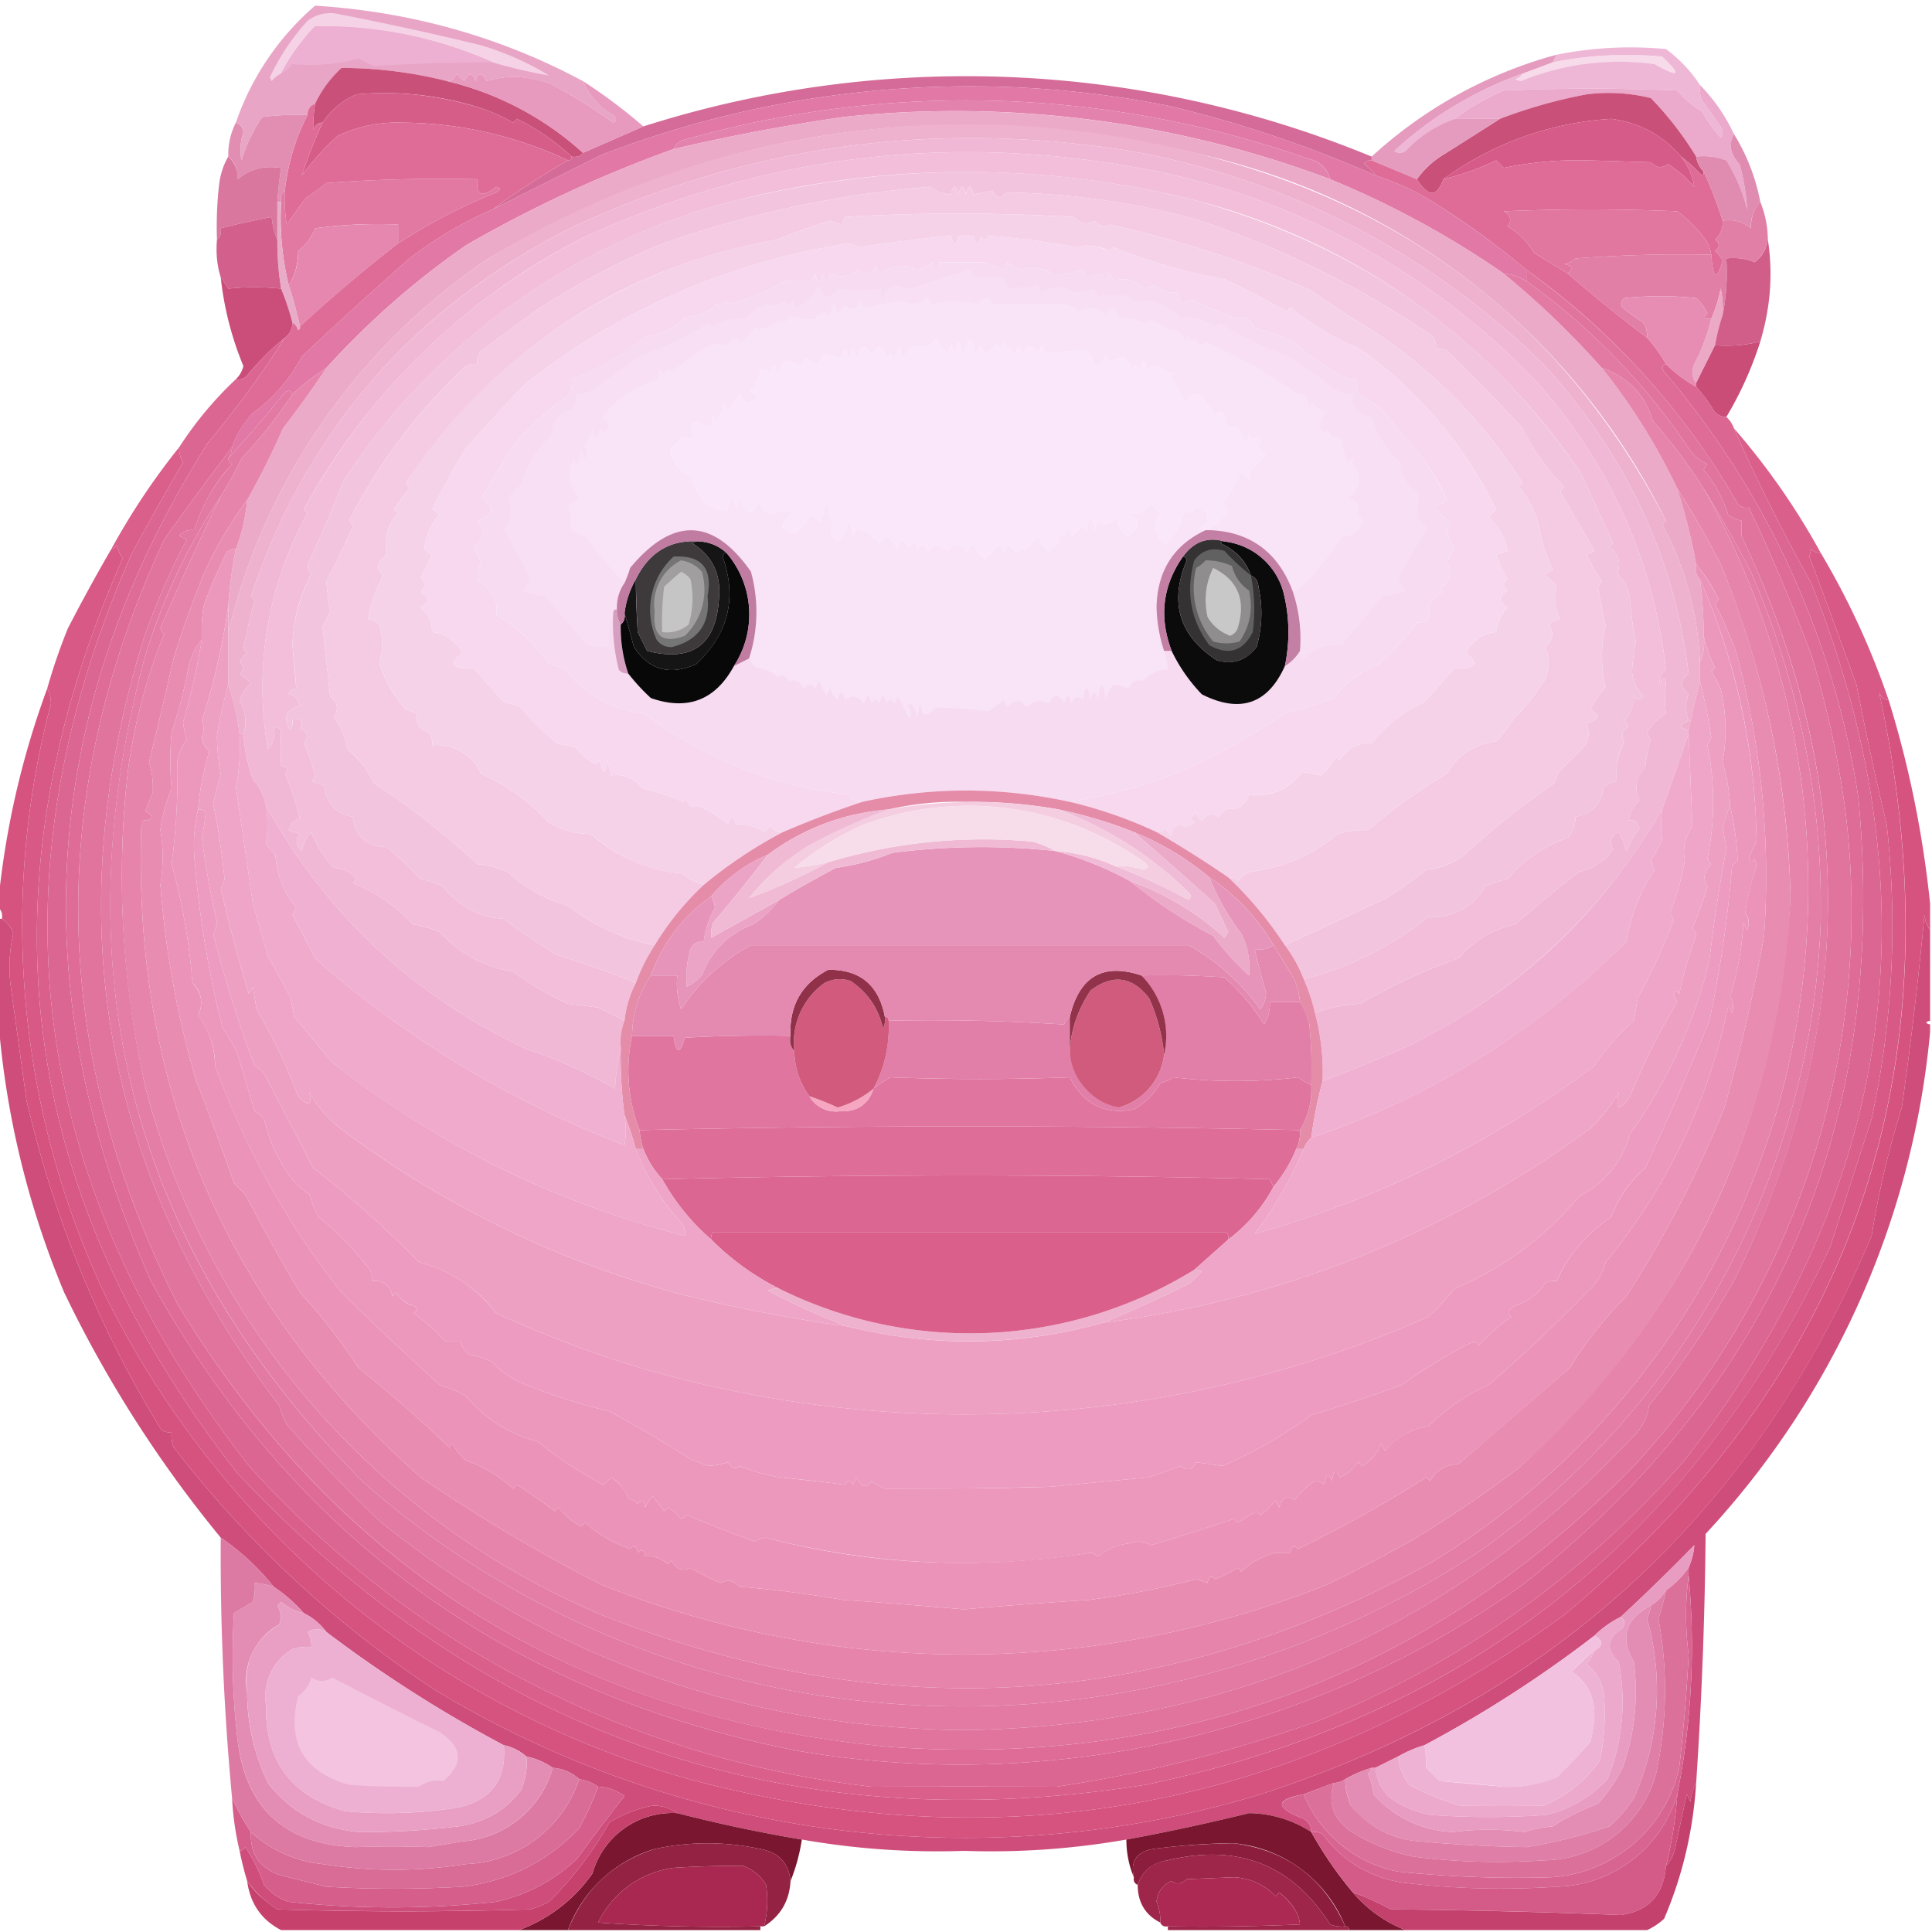 <svg xmlns="http://www.w3.org/2000/svg" width="512" height="512"><path fill="#f7dbeb" d="M403.5 19.5a312.6 312.6 0 0 1 8-3 100.1 100.1 0 0 1 29-1.5c5.3 5 4.6 5.7-2 2-12.3-1.6-24-.1-35.5 4.5l-1.5-.5c1-.3 1.6-.8 2-1.5Z"/><path fill="#e8a5c6" d="M154.5 21.5c1.6 3.8 4.3 6.8 8 9 1 .9 1 1.6 0 2a136.4 136.4 0 0 0-17-10.5 52.9 52.9 0 0 0-7-1.5c-3.3-.3-6.5 0-9.5 1-1.3-2.4-2.3-2.4-3 0-.7-2.4-1.7-2.4-3 0l-2-2c-.4 1.3-1.3 2-2.5 2a115 115 0 0 0-28-3.5 32 32 0 0 0-7 9.5c-1.4.5-2 1.5-2 3a72.4 72.4 0 0 0-12 .5A42.2 42.2 0 0 0 64 42.5c-.5-2.5-.3-5 .5-7.5-.2-1.4-.8-2.2-2-2.5a71.8 71.8 0 0 1 21-31c25.3 1.6 49 8.2 71 20Z"/><path fill="#f5d2e6" d="M130.5 16.5a110.3 110.3 0 0 0-47-9.5 54 54 0 0 0-9 12.5 7 7 0 0 0-2.5 2l-.5-1a60.2 60.2 0 0 1 10-15c2-1.5 4.4-2.2 7-2a810.4 810.4 0 0 1 39 8.5 75.8 75.8 0 0 1 18 8 122 122 0 0 1-15-3.5Z"/><path fill="#edb0d2" d="M130.5 16.5c-11 0-21.5.4-31.5 1l-4-2c-5.6 1.6-11.4 2-17.5 1.5a10.5 10.5 0 0 1-3 2.5 54 54 0 0 1 9-12.5 111 111 0 0 1 47 9.5Z"/><path fill="#efb7d6" d="M450.5 22.5a8.4 8.4 0 0 0 .5 4l5 7c.7 1 .7 2 0 3a41 41 0 0 1-5-7 27 27 0 0 1-6.5-5.5 529.2 529.2 0 0 0-46 0 62.3 62.3 0 0 0-13 7.5c-5 1.8-9.3 4.7-13 8.5-1 .7-2 .7-3 0a99 99 0 0 1 34-20.5c-.4.7-1 1.2-2 1.5l1.5.5a68.7 68.7 0 0 1 35.5-4.5c6.6 3.7 7.3 3 2-2a100.1 100.1 0 0 0-29 1.5l1-2a100.1 100.1 0 0 1 29-1.5 37 37 0 0 1 9 9.5Z"/><path fill="#d56b98" d="M363.5 41.5v1c-.9-.1-1.5.2-2 1a9 9 0 0 1 3 3 316.1 316.1 0 0 0-55-18.5 271.4 271.4 0 0 0-150 13l-29 14.5a219 219 0 0 1 20-13c.7 0 1-.3 1-1 1.3.2 2.3-.1 3-1l16-7a281.6 281.6 0 0 1 193 8Z"/><path fill="#c95179" d="M118.5 21.5a81.9 81.9 0 0 1 36 19c-.7.9-1.7 1.2-3 1-4.3-4-9.1-7.3-14.5-10l-1 1a53.2 53.2 0 0 0-7.5-3.5 83.7 83.7 0 0 0-34-4 20 20 0 0 0-9 7.5c-1.3 0-2 .7-2.5 2 0-2.3.1-4.6.5-7 1.7-3.6 4-6.7 7-9.5a115 115 0 0 1 28 3.5Z"/><path fill="#eba9cb" d="M450.5 22.5c3.7 3.8 6.7 8.1 9 13-1.4 3-1 5.6 1.5 8a55.4 55.4 0 0 1 2 12 44.9 44.9 0 0 0-5.5-13 16.9 16.9 0 0 0-8-1 88.8 88.8 0 0 0-12-15.5 46.3 46.3 0 0 0-17-1 131.2 131.2 0 0 0-23 6.5h-12a62.3 62.3 0 0 1 13-7.5 529.2 529.2 0 0 1 46 0 27 27 0 0 0 6.5 5.5 41 41 0 0 0 5 7c.7-1 .7-2 0-3l-5-7a8.4 8.4 0 0 1-.5-4Z"/><path fill="#e178a6" d="M364.5 46.5a67.7 67.7 0 0 1 16 7.5c8.5 5.4 16.5 11.2 24 17.5v3a13.6 13.6 0 0 0-6-2 241.8 241.8 0 0 0-46-25c-.8-3-2.8-4.8-6-5.5a273 273 0 0 0-165-5 4.2 4.2 0 0 0-3 2.5 340.2 340.2 0 0 0-55 25.5 216 216 0 0 0-37 32.5 62.3 62.3 0 0 0-9 7c-.4-1-1-1.2-2-.5a397 397 0 0 1-15 17.5 5.7 5.7 0 0 0 1-3c1.2-3.4 3-6.4 5.5-9 5.5-4 9.8-9 13-15a1015.8 1015.8 0 0 1 28.5-26c6.9-5.3 14.2-9.6 22-13l29-14.5a271.4 271.4 0 0 1 150-13 316.1 316.1 0 0 1 55 18.5Z"/><path fill="#e382ad" d="M352.5 47.5a282.1 282.1 0 0 0-129-16.5 531 531 0 0 0-45 8.5 4.2 4.2 0 0 1 3-2.5 273 273 0 0 1 165 5c3.2.7 5.2 2.6 6 5.5Z"/><path fill="#e799be" d="M154.5 21.5a145.6 145.6 0 0 1 16 12 1808.4 1808.4 0 0 1-16 7 81.9 81.9 0 0 0-36-19c1.3 0 2-.7 2.5-2l2 2c1.3-2.4 2.3-2.4 3 0 .7-2.4 1.7-2.4 3 0 3-1 6.2-1.3 9.5-1 2.4.3 4.7.8 7 1.5a136.4 136.4 0 0 1 17 10.5c1-.4 1-1.1 0-2a18.7 18.7 0 0 1-8-9Z"/><path fill="#d75d89" d="M151.5 41.5c0 .7-.3 1-1 1a103.7 103.7 0 0 0-44-10c-6-.2-11.7 1-17 3.5A70.6 70.6 0 0 0 80 46.5a121.1 121.1 0 0 1 5.5-14 20 20 0 0 1 9-7.5c11.3-1 22.6.3 34 4a53.2 53.2 0 0 1 7.5 3.5l1-1c5.4 2.7 10.2 6 14.5 10Z"/><path fill="#c95078" d="M449.5 41.5a7 7 0 0 0 2 4c0 .4-.1.8-.5 1a38.4 38.4 0 0 0-5.5-5c-4.9-5.7-11-9-18.5-10a83.8 83.8 0 0 0-44.5 16c-1.7 4.8-4 4.8-7 0a24 24 0 0 1 7-6.5 3903.2 3903.2 0 0 0 15-9.5 131.2 131.2 0 0 1 23-6.5 46.3 46.3 0 0 1 17 1 88.8 88.8 0 0 1 12 15.5Z"/><path fill="#ecaac9" d="M352.5 47.5c16.3 6.7 31.7 15 46 25a230 230 0 0 1 26 25 162.8 162.8 0 0 1 20 32 168 168 0 0 1 5 20c-.3 1.6 0 3 1 4 .7 5 1 10 1 15 .3 2.6 0 4.9-1 7a85 85 0 0 0-10-36.5l1-1a182.7 182.7 0 0 0-123-97c-67-16.4-130-7.3-189 27.5a167 167 0 0 0-69 99v-7a116.3 116.3 0 0 1 2-15c1.6-4.1 2.6-8.5 3-13a212 212 0 0 0 9.5-19 260.5 260.5 0 0 0 11.5-16 216 216 0 0 1 37-32.5 340.2 340.2 0 0 1 55-25.5 531 531 0 0 1 45-8.5 283 283 0 0 1 129 16.5Z"/><path fill="#eeb1ce" d="M450.5 175.5v5a317 317 0 0 0-3 13c-2.6-.6-2.6-1.4 0-2.5-.9-2.6-.9-5 0-7-2.3-2-2.3-3.8 0-5.5-3.7-30.6-16.5-58-38.5-82A208 208 0 0 0 299.5 40c-52-8.3-101.5-1.5-148.5 20.5-41.8 21.4-70 54-84.5 97.5l1 1a157.6 157.6 0 0 0-3 13l1 1a7.2 7.2 0 0 0-2 2.5c1.3 1 1.3 2 0 3l3 2.5a9.6 9.6 0 0 0-3 5 10 10 0 0 1 1 8.5h-1a68.7 68.7 0 0 0-3-13v-14a167 167 0 0 1 69-99 244 244 0 0 1 189-27.5c55.7 14 96.7 46.3 123 97l-1 1a85 85 0 0 1 10 36.5Z"/><path fill="#d75b88" d="M445.5 41.5a17 17 0 0 1 3.5 8 29.8 29.8 0 0 0-7-6c-1.5 1.2-3 1-4.5-.5l-16.5-.5a96.6 96.6 0 0 0-22.5 2l-2-2a70.3 70.3 0 0 1-14 5 83.8 83.8 0 0 1 44.5-16c7.5 1 13.6 4.3 18.5 10Z"/><path fill="#e49bbe" d="m412.5 14.5-1 2-8 3a99 99 0 0 0-34 20.5c1 .7 2 .7 3 0a33 33 0 0 1 13-8.5h12a3903.2 3903.2 0 0 1-15 9.5 24 24 0 0 0-7 6.5 4730.7 4730.7 0 0 1-12-5v-1a118 118 0 0 1 49-27Z"/><path fill="#e28eb3" d="M81.5 30.5a56.3 56.3 0 0 0-6 20c-.9.7-1.2 1.7-1 3h-1c.2-3 .5-6 1-9-4.4-.7-8.3.3-11.5 3 0-2.6-.8-4.6-2.5-6-.1-3.2.6-6.2 2-9 1.1.3 1.8 1.1 2 2.5-.8 2.5-1 5-.5 7.5A42.2 42.2 0 0 1 69.5 31a72.4 72.4 0 0 1 12-.5Z"/><path fill="#e08cb1" d="M459.5 35.5a52.8 52.8 0 0 1 7 18 9.7 9.7 0 0 0-2.5 7 9 9 0 0 0-7.5-2 114 114 0 0 0-5-13 7 7 0 0 1-2-4c2.7-.3 5.4 0 8 1a44.9 44.9 0 0 1 5.5 13 55.4 55.4 0 0 0-2-12c-2.4-2.4-3-5-1.5-8Z"/><path fill="#e279a2" d="M105.5 64.5v-5c-7.4-.3-14.7 0-22 1a14 14 0 0 1-4.5 6c0 3.5-.8 6.5-2.5 9a75.5 75.5 0 0 1-2-22c-.2-1.3.1-2.3 1-3a41 41 0 0 0 .5 9 273.5 273.5 0 0 1 5-7 56.6 56.6 0 0 0 5.5-4c13.3-1 26.6-1.3 40-1-.4 4.3 1.2 5 5 2 1.2.3 1.2.8 0 1.5-9.2 3.7-17.8 8.2-26 13.5Z"/><path fill="#d9779f" d="M60.5 41.5a7.5 7.5 0 0 1 2.5 6c3.2-2.7 7-3.7 11.5-3a104.6 104.6 0 0 0-1 9v10c-.8-1.8-1.3-3.8-1.5-6a220.5 220.5 0 0 0-13.5 3c.2 1.3-.1 2.3-1 3a98.3 98.3 0 0 1 .5-14c.3-3 1.1-5.6 2.5-8Z"/><path fill="#e8acc8" d="M73.5 53.5h1a75.5 75.5 0 0 0 2 22 102.8 102.8 0 0 1 3 11c0 .4-.1.8-.5 1-.3-1-.8-1.6-1.5-2a71.2 71.2 0 0 0-3-9 77.2 77.2 0 0 1-1-13v-10Z"/><path fill="#e587ae" d="M105.5 64.5a400.9 400.9 0 0 0-26 22 102.8 102.8 0 0 0-3-11c1.7-2.5 2.6-5.5 2.5-9a14 14 0 0 0 4.5-6 127.7 127.7 0 0 1 22-1v5Z"/><path fill="#e27fa7" d="M466.5 53.5a27.1 27.1 0 0 1 2 10 9.3 9.3 0 0 1-3.5 6c-2.4-1-4.9-1.3-7.5-1 .3 5.2 0 10.2-1 15a25 25 0 0 0-.5-7 37.3 37.3 0 0 1-2.5 8c-1.9.1-2.2-.4-1-1.5a14 14 0 0 0-3-4 90.5 90.5 0 0 0-19 0c-1 .7-1.1 1.6-.5 2.5a51.1 51.1 0 0 0 5.5 4 6.8 6.8 0 0 1 1 4 382.4 382.4 0 0 1-21-17c1.5-1.3 1.1-2.2-1-2.5a6.8 6.8 0 0 0 3-1.5 366.8 366.8 0 0 1 36-1c.5 6.5 1.5 7 3 1.5a9.3 9.3 0 0 0-2-2.5c1.3-1 1.3-2 0-3a6 6 0 0 0 2-5 9 9 0 0 1 7.5 2c0-2.9.8-5.2 2.5-7Z"/><path fill="#d3608c" d="M73.5 63.5a77.1 77.1 0 0 0 1 13c-4.8-.5-9.4-.5-14 0a44.3 44.3 0 0 0-2-3c-1-3.1-1.3-6.5-1-10 .9-.7 1.2-1.7 1-3a220.5 220.5 0 0 1 13.5-3c.2 2.2.7 4.2 1.5 6Z"/><path fill="#eca9c6" d="M456.5 83.5a53.8 53.8 0 0 0-2 8l-5 10c-1.1-1.4-1.3-3.1-.5-5a52.3 52.3 0 0 0 4.5-12 37.3 37.3 0 0 0 2.5-8c.5 2.3.7 4.6.5 7Z"/><path fill="#d15e89" d="M468.5 63.5c1.4 9 .7 18-2 27a37 37 0 0 1-12 1 53.8 53.8 0 0 1 2-8c1-4.8 1.3-9.8 1-15 2.6-.3 5.1 0 7.5 1 2-1.5 3.1-3.5 3.5-6Z"/><path fill="#e78db3" d="M453.5 84.5a52.3 52.3 0 0 1-4.5 12c-.8 1.9-.6 3.6.5 5v1a35.2 35.2 0 0 1-8-6 43.2 43.2 0 0 0-5-7 6.8 6.8 0 0 0-1-4 51.1 51.1 0 0 1-5.5-4c-.6-1-.5-1.8.5-2.5a90.5 90.5 0 0 1 19 0 14 14 0 0 1 3 4c-1.2 1.1-.9 1.6 1 1.5Z"/><path fill="#cb4e7a" d="M58.5 73.5a44.3 44.3 0 0 1 2 3c4.6-.5 9.2-.5 14 0a71.2 71.2 0 0 1 3 9c0 1.7-.7 3-2 4a70.9 70.9 0 0 0-10 10 3 3 0 0 1-3 1 7 7 0 0 0 2-3.5 84.8 84.8 0 0 1-6-23.5Z"/><path fill="#dc6692" d="M75.5 89.5c-6.1 9.7-13 19-20.5 28-44.4 70.4-49.4 144.4-15 222 37.7 68 94.9 109.5 171.5 124.5a256.7 256.7 0 0 0 192-44c67.4-53.3 97-122.8 89-208.5a225.6 225.6 0 0 0-51.5-113c-.7-1-.5-1.6.5-2a35.2 35.2 0 0 0 8 6 40.8 40.8 0 0 1 4.5 6 4 4 0 0 0 3.5 2 7 7 0 0 1 2 3 478.2 478.2 0 0 0 20.5 41c33.4 84 22 161.7-34 233a256.7 256.7 0 0 1-96.5 68.5c-22.9 8.2-46 14-69.5 17.5a7695 7695 0 0 0-49 0 261.8 261.8 0 0 1-165-85c-58.7-75.3-69-156-31-242a1204.6 1204.6 0 0 1 13.5-24 6.8 6.8 0 0 1-1-4 96.4 96.4 0 0 1 15-18 3 3 0 0 0 3-1 70.9 70.9 0 0 1 10-10Z"/><path fill="#ca4d78" d="M466.5 90.5a94.3 94.3 0 0 1-9 20 4 4 0 0 1-3.5-2 40.8 40.8 0 0 0-4.5-6v-1l5-10c4.1.3 8.1 0 12-1Z"/><path fill="#de6c97" d="M83.5 27.5a45.3 45.3 0 0 0-.5 7c.4-1.3 1.3-2 2.5-2a121.1 121.1 0 0 0-5.5 14A70.6 70.6 0 0 1 89.5 36c5.3-2.5 11-3.7 17-3.5 15.5.1 30.2 3.5 44 10a219 219 0 0 0-20 13c-7.8 3.4-15.1 7.7-22 13a1015.8 1015.8 0 0 0-28.5 26c-3.2 6-7.5 11-13 15a25.3 25.3 0 0 0-5.5 9 956 956 0 0 0-18 24.5C12 210.7 13.2 278.2 47 345.5c43 71 106.2 110 189.5 117.5 77.2 5.2 142.7-19.6 196.5-74.5a216.4 216.4 0 0 0 56-174 259.7 259.7 0 0 0-9-41 506.7 506.7 0 0 0-16.5-39 3 3 0 0 1-3-1 195.2 195.2 0 0 0-56-62 218.4 218.4 0 0 0-24-17.5 67.7 67.7 0 0 0-16-7.5 9 9 0 0 0-3-3c.5-.8 1.1-1.1 2-1a4730.7 4730.7 0 0 0 12 5c3 4.8 5.3 4.8 7 0a70.3 70.3 0 0 0 14-5l2 2a96.6 96.6 0 0 1 22.5-2l16.5.5c1.5 1.5 3 1.7 4.5.5a29.8 29.8 0 0 1 7 6 17 17 0 0 0-3.5-8 38.4 38.4 0 0 1 5.5 5c.4-.2.6-.6.5-1a114 114 0 0 1 5 13 6 6 0 0 1-2 5c1.3 1 1.3 2 0 3a9.3 9.3 0 0 1 2 2.5c-1.5 5.5-2.5 5-3-1.5a10.1 10.1 0 0 0-1.5-4 38 38 0 0 0-7.5-7.5 529.2 529.2 0 0 0-46 0c1.9 1 2.2 2.4 1 4 3 1.7 5.3 4 7 7a1853.6 1853.6 0 0 1 9 5.5 382.4 382.4 0 0 0 21 17 43.2 43.2 0 0 1 5 7c-1 .4-1.2 1-.5 2a225.6 225.6 0 0 1 51.5 113c8 85.7-21.6 155.2-89 208.5a256.7 256.7 0 0 1-192 44C134.9 449 77.7 407.5 40 339.5c-34.4-77.6-29.4-151.6 15-222 7.5-9 14.4-18.3 20.5-28 1.3-1 2-2.3 2-4 .7.4 1.2 1 1.5 2 .4-.2.6-.6.5-1a400.9 400.9 0 0 1 26-22c8.2-5.3 16.8-9.8 26-13.5 1.2-.7 1.2-1.2 0-1.5-3.8 3-5.4 2.3-5-2-13.3-.3-26.7 0-40 1a56.6 56.6 0 0 1-5.5 4 273.5 273.5 0 0 0-5 7 41 41 0 0 1-.5-9c.8-7.1 2.8-13.8 6-20 0-1.5.6-2.5 2-3Z"/><path fill="#e27aa3" d="M398.5 72.5c2.2.2 4.2.9 6 2a173 173 0 0 1 43.5 45 11.5 11.5 0 0 0 4.5 3.5 3.6 3.6 0 0 0-1 1.5 35 35 0 0 1 6.5 12 11.3 11.3 0 0 0 3.5 1.5v4c31 65.4 30.6 131-1.5 196.5a235.2 235.2 0 0 1-23 34c-.4 3.1-1.8 5.8-4 8-47.7 51-106.9 77-177.5 78-58.3-.6-110-19.1-155-55.5A442.3 442.3 0 0 1 76 377.5a23 23 0 0 1-2-5c-46.8-61.6-58.8-129.2-36-203A186.6 186.6 0 0 1 49.5 143l-2-1c1-1.2 2.4-1.7 4-1.5 2-6.6 5.3-12.4 10-17.5-.6-.4-.9-.9-1-1.5a397 397 0 0 0 15-17.5c1-.7 1.6-.5 2 .5a129.6 129.6 0 0 1-13.5 17 103.7 103.7 0 0 1-5.5 10c-9 13.5-15.9 28.2-20.5 44-22 83.7-2.6 156.2 58.5 217.5a238 238 0 0 0 134 58 249 249 0 0 0 161-39.5 213.1 213.1 0 0 0 91-167c.6-31.8-5.5-62.8-18.5-93a347.4 347.4 0 0 0-12.5-22c-3.9-6.2-8.4-12.2-13.5-18-2.1-7-6.6-11.6-13.5-14a230 230 0 0 0-26-25Z"/><path fill="#e1769f" d="M453.5 67.5a366.8 366.8 0 0 0-36 1 6.8 6.8 0 0 1-3 1.5c2.1.3 2.5 1.2 1 2.5a1814.9 1814.9 0 0 0-9-5.5c-1.7-3-4-5.3-7-7 1.2-1.6.9-3-1-4a529.2 529.2 0 0 1 46 0 38 38 0 0 1 7.5 7.5 10.1 10.1 0 0 1 1.5 4Z"/><path fill="#d85986" d="M482.5 146.5a206.6 206.6 0 0 1 18 39c-1.3 0-2-.7-2.5-2 21.4 98.9-6.4 180.4-83.5 244.5-70.3 51-147 65.6-230 44A247 247 0 0 1 28 343.5a229.7 229.7 0 0 1-14.5-157c0-1.5-.3-2.9-1-4a152.6 152.6 0 0 1 5.5-16 480.1 480.1 0 0 1 11.5-21c.6-.1 1.1-.4 1.5-1a11 11 0 0 0 1.5 3.5C-5.8 234.9 4.3 315.7 63 390.5c65.8 70 146 97.5 240.5 82.5 84.6-17.6 145-65.1 181.5-142.5a65284.3 65284.3 0 0 1 11-34c5.6-25.8 6.9-51.8 4-78a863.8 863.8 0 0 1-8-37 2545.7 2545.7 0 0 0-12.5-34l.5-2c.7.8 1.5 1 2.5 1Z"/><path fill="#f1b8d6" d="M447.5 193.5v1a8345.7 8345.7 0 0 1-7 20 155.2 155.2 0 0 1-69 63.5 549.8 549.8 0 0 1-21 8.5 60.7 60.7 0 0 0-2-18c3.8-1.5 7.8-2.3 12-2.5 8.2-4.8 16.9-8.8 26-12 4-4.7 9-7.7 15-9a463.4 463.4 0 0 1 17-14 14 14 0 0 0 9-6c-1.2-1.9-.7-3.4 1.5-4.5a23 23 0 0 1 2 5 27.3 27.3 0 0 1 3.5-6c-.7-1.9-1.7-2.5-3-2 .5-2.1 1.5-4 3-5.5a7 7 0 0 1 1.5-8.5 34 34 0 0 1 1.5-7.5 4 4 0 0 1-1-2 17.9 17.9 0 0 1 5-5 30 30 0 0 1 0-8c-.4-1.8-1-1.6-1.5.5-.5-1.6 0-3 1.5-4-3.3-28.7-14.6-54-34-76a192.8 192.8 0 0 0-103-56.5c-52-10-102-4-150 18a175.2 175.2 0 0 0-74 72l1 1A94.8 94.8 0 0 0 71 198.5c1.6-1.8 2.1-3.6 1.5-5.5 1-.6 1.6-.3 2 1a118.1 118.1 0 0 0 0 9c1.8.3 2.1 1 1 2a74.2 74.2 0 0 1 4 12c-1.3 0-2.3 1-3 3l3 1c-1.3 1.6-1.2 3.1.5 4.5.4-2 1.2-3.6 2.5-5a28.5 28.5 0 0 0 6 9.5c2.5.1 4.5 1.1 6 3l-1 1a43.6 43.6 0 0 1 16 11c2.5.3 4.8 1 7 2a33.4 33.4 0 0 0 19.5 10.5 82.6 82.6 0 0 0 14.5 8.5l8 1 7 3.5a15 15 0 0 0-1 7c-.8 3.5-1.3 7.1-1.5 11a129.5 129.5 0 0 0-23.5-10.5c-30-14.1-53-35.6-69-64.5-.5-2.6-1.7-5-3.5-7a47 47 0 0 1-2.5-12c1-2.8.6-5.6-1-8.5.5-2 1.5-3.7 3-5l-3-2.5c1.3-1 1.3-2 0-3a7.2 7.2 0 0 1 2-2.5l-1-1a144 144 0 0 1 3-13l-1-1C81 114.4 109.2 82 151 60.5c47-22 96.5-28.8 148.5-20.5A208 208 0 0 1 409 96.5c22 24 34.8 51.4 38.5 82-2.3 1.7-2.3 3.5 0 5.5-.9 2-.9 4.4 0 7-2.6 1-2.6 2 0 2.5Z"/><path fill="#f2bed9" d="M348.5 268.5a49.8 49.8 0 0 0-3-9 87 87 0 0 0 33-16.5 16 16 0 0 0 15-8 20.6 20.6 0 0 1 6-2c4.3-5.2 9.7-8.8 16-11a8 8 0 0 0 2-5.5c4.4-.9 6.9-3.5 7.5-8a11.3 11.3 0 0 1 3.5-1.5c-.5-3.5.2-7 2-10.5-1-1.5-.6-2.8 1-4a3.6 3.6 0 0 0-1-1.5c1.6-1.8 2.4-4 2.5-6.5.9 1.2 1.7 1.2 2.5 0-1.7-1.8-2.7-4-3-6.5a59.1 59.1 0 0 1 1-8 84.8 84.8 0 0 1-1.5-10.5 11 11 0 0 0-3.5-7.5c1.2-2.7.5-5-2-7l1-1a1940.6 1940.6 0 0 0-8.5-18.5A176.3 176.3 0 0 0 316.5 53a250.1 250.1 0 0 0-121 0A175.6 175.6 0 0 0 91 127.5c-2.9 7.4-5.9 14.4-9 21-.7 1.3-.5 2.5.5 3.5-3.1 6-4.8 12.3-5 19l1 11.5c-1 0-1.6.5-2 1.5 1.3 0 2.3 1 3 3-3.8 1.2-4.7 3.3-2.5 6.5.5-1 .7-2 .5-3 2.4-.1 3.1.7 2 2.5 2 1 2.4 2.3 1 4a34 34 0 0 1 3 9l-1 1c1.3.3 2.4.8 3.5 1.5.6 4.5 3.1 7.1 7.5 8 .6 5.2 3.6 7.8 9 8a106.7 106.7 0 0 1 9 8.5 20.6 20.6 0 0 1 6 2c4 5.2 9.3 8 16 8.5a158.1 158.1 0 0 0 14 9.5 257.7 257.7 0 0 1 21 7.5 28.2 28.2 0 0 0-3 10l-7-3.5-8-1a82.6 82.6 0 0 1-14.5-8.5 33.4 33.4 0 0 1-19.5-10.5 22.5 22.5 0 0 0-7-2 43.6 43.6 0 0 0-16-11l1-1a7.8 7.8 0 0 0-6-3 28.5 28.5 0 0 1-6-9.5 9.9 9.9 0 0 0-2.5 5c-1.7-1.4-1.8-2.9-.5-4.5l-3-1c.7-2 1.7-3 3-3a74.2 74.2 0 0 0-4-12c1.1-1 .8-1.7-1-2a118.1 118.1 0 0 1 0-9c-.3-1.3-1-1.6-2-1 .6 1.9.1 3.7-1.5 5.5A94.8 94.8 0 0 1 81.5 136l-1-1c17.4-31.4 42-55.4 74-72 48-22 98-28 150-18a192.8 192.8 0 0 1 103 56.5c19.4 22 30.7 47.3 34 76-1.5 1-2 2.4-1.5 4 .6-2.1 1-2.3 1.5-.5a30 30 0 0 0 0 8 17.9 17.9 0 0 0-5 5 4 4 0 0 0 1 2 34 34 0 0 0-1.5 7.5c-2.4 2.5-3 5.4-1.5 8.5a12.2 12.2 0 0 0-3 5.5c1.3-.5 2.3.1 3 2a27.3 27.3 0 0 0-3.5 6 23 23 0 0 0-2-5c-2.2 1.1-2.7 2.6-1.5 4.5a14 14 0 0 1-9 6 463.4 463.4 0 0 0-17 14c-6 1.3-11 4.3-15 9-9.1 3.2-17.8 7.2-26 12-4.2.2-8.2 1-12 2.5Z"/><path fill="#f3c4de" d="M345.5 259.5a36 36 0 0 0-5-9 53209.8 53209.8 0 0 0 27-12.5 186.6 186.6 0 0 0 10.5-7.5 21 21 0 0 0 9.5-3.5 219.5 219.5 0 0 1 24.5-19.5l1-3a95.1 95.1 0 0 0 7.5-7.5c.6-1.6.6-3.5 0-5.5 3.3-.6 3.6-1.8 1-3.5 1-2.2 2.4-4.2 4-6a33.7 33.7 0 0 1 0-16l-2-10a4 4 0 0 1 1-2 48.6 48.6 0 0 1-4-7l2-1a550 550 0 0 0-9-15.5 3.6 3.6 0 0 1 1-1.5 56.6 56.6 0 0 1-11-15.5 578.4 578.4 0 0 0-20-20.5 5 5 0 0 0-3-.5c.2-1.3-.2-2.5-1-3.5a251.9 251.9 0 0 0-63-31 203.3 203.3 0 0 0-50-7c-1.2 1.8-2.4 1.7-3.5-.5l-5 1c-.7-2.7-1.3-2.7-2 0-.7-2.7-1.3-2.7-2 0-.7-2.7-1.3-2.7-2 0a10 10 0 0 1-5.5-2 281 281 0 0 0-72 15.5 204.7 204.7 0 0 0-32 17l-15 11c-.8 1-1.2 2.2-1 3.5a5 5 0 0 0-3 .5 148.1 148.1 0 0 0-31 41c.5.4.8 1 1 1.5a211.2 211.2 0 0 1-7 14.5 73 73 0 0 0 1 8l-2 4a4603.7 4603.7 0 0 0 2 18.5c2 1.6 2.3 3.5 1 5.5 1.8 2.5 3 5.3 3.5 8.5 3.1 2.5 5.5 5.5 7 9 9.7 6.3 18.9 13.5 27.5 21.5 2.8.2 5.5 1 8 2 4.6 4.3 10 7.3 16 9a53.6 53.6 0 0 0 23 10.5 48.4 48.4 0 0 0-5 10 257.7 257.7 0 0 0-21-7.5 158.1 158.1 0 0 1-14-9.5c-6.7-.5-12-3.3-16-8.5a20.6 20.6 0 0 0-6-2 106.7 106.7 0 0 0-9-8.5c-5.4-.2-8.4-2.8-9-8-4.4-.9-6.9-3.5-7.5-8a11.3 11.3 0 0 0-3.5-1.5l1-1a34 34 0 0 0-3-9c1.4-1.7 1-3-1-4 1.1-1.8.4-2.6-2-2.5a5 5 0 0 1-.5 3c-2.2-3.2-1.3-5.3 2.5-6.5-.7-2-1.7-3-3-3 .4-1 1-1.5 2-1.5a312.4 312.4 0 0 0-1-11.5c.2-6.7 2-13 5-19-1-1-1.2-2.2-.5-3.5 3.1-6.6 6.1-13.6 9-21A175 175 0 0 1 195.5 53c40.9-9.9 81.2-9.9 121 0C360 65 394.2 89 419 125.5a1940.6 1940.6 0 0 1 8.5 18.5l-1 1c2.5 2 3.2 4.3 2 7a11 11 0 0 1 3.5 7.5 84.8 84.8 0 0 0 1.5 10.5 59.1 59.1 0 0 0-1 8c.3 2.5 1.3 4.7 3 6.5-.8 1.2-1.6 1.2-2.5 0 0 2.5-.9 4.7-2.5 6.5.5.4.8 1 1 1.5-1.6 1.2-2 2.5-1 4a17 17 0 0 0-2 10.5 11.3 11.3 0 0 0-3.5 1.5c-.6 4.5-3.1 7.1-7.5 8 0 2-.6 4-2 5.5a35.6 35.6 0 0 0-16 11 20.6 20.6 0 0 0-6 2 16 16 0 0 1-15 8 86.5 86.5 0 0 1-33 16.5Z"/><path fill="#f5cbe4" d="M340.5 250.5a98.5 98.5 0 0 0-15-18c1 0 1.8.2 2.5 1a7 7 0 0 1 3.5-2.5c8.7-1 16.3-4.4 23-10 2.8-.8 5.5-1.1 8-1 6.6-5.6 13.6-10.6 21-15 2.9-5 7.2-7.8 13-8.5a47 47 0 0 0 5-6.5c2.7-2.5 5.4-5.9 8-10 1.2-2.9 1.2-5.7 0-8.5 2-1.7 2.4-3.7 1-6a6.8 6.8 0 0 1 3-1.5 12.4 12.4 0 0 1-1-9l-3-2.5a4.5 4.5 0 0 1 2-1.5 72.7 72.7 0 0 1-3-8 26 26 0 0 0-6-14l1-1A132.4 132.4 0 0 0 357 83.5l-9.5-6.5a312.6 312.6 0 0 0-20-8c-11.6-4-22.8-7.1-33.5-9.5-1.3.7-2.7.4-4-1-1.9 1.2-3.7.8-5.5-1-21-1.2-41.3-1.2-60.5 0l-1 2-3-1a131.6 131.6 0 0 0-14 5c-41 7.2-73.9 28.7-98.5 64.5.5.4.8 1 1 1.5a32.4 32.4 0 0 0-4 5.5l1 1a12 12 0 0 0-3 11c-2.6 1.9-3 3.7-1 5.5a41.6 41.6 0 0 0-4 11.5 6.8 6.8 0 0 1 3 1.5c1 3.5 1 6.8 0 10 1.4 4.7 3.7 8.8 7 12.5l3 1c-.6 2.6.6 4.4 3.5 5.5.5 1 .6 2 .5 3a13 13 0 0 1 13 7.5 57.4 57.4 0 0 1 18 13c3.4 2 7 3 11 3a42.3 42.3 0 0 0 24.5 10.5 12.5 12.5 0 0 0 5.5 3 74.7 74.7 0 0 0-13 16 53.6 53.6 0 0 1-23-10.5c-6-1.7-11.4-4.7-16-9a25.8 25.8 0 0 0-8-2c-8.6-8-17.8-15.2-27.5-21.5a22.8 22.8 0 0 0-7-9c-.6-3.2-1.7-6-3.5-8.5 1.3-2 1-3.9-1-5.5a4567.4 4567.4 0 0 1-2-18.5l2-4a73 73 0 0 1-1-8 211.2 211.2 0 0 0 7-14.5 3.6 3.6 0 0 0-1-1.5c7.9-15.4 18.2-29 31-41a5 5 0 0 1 3-.5c-.2-1.3.2-2.5 1-3.5l15-11a204.7 204.7 0 0 1 32-17 281 281 0 0 1 72-15.5c2 1.3 3.8 2 5.5 2 .7-2.7 1.3-2.7 2 0 .7-2.7 1.3-2.7 2 0 .7-2.7 1.3-2.7 2 0l5-1c1 2.2 2.3 2.3 3.5.5a201 201 0 0 1 50 7 251.9 251.9 0 0 1 63 31c.8 1 1.2 2.2 1 3.5a5 5 0 0 1 3 .5 578.4 578.4 0 0 1 20 20.5c2.9 5.9 6.5 11 11 15.5a3.6 3.6 0 0 0-1 1.5 550 550 0 0 1 9 15.5l-2 1a48.6 48.6 0 0 0 4 7 4 4 0 0 0-1 2l2 10a33.7 33.7 0 0 0 0 16 23.6 23.6 0 0 0-4 6c2.6 1.7 2.3 2.9-1 3.5.6 2 .6 3.9 0 5.5a95.1 95.1 0 0 1-7.5 7.5l-1 3a219.5 219.5 0 0 0-24.5 19.5c-2.9 2-6 3-9.5 3.5a186.6 186.6 0 0 1-10.5 7.5 53209.8 53209.8 0 0 1-27 12.5Z"/><path fill="#f6d2e9" d="M325.5 232.5a293.9 293.9 0 0 0-19-12c1 0 1.8-.2 2.5-1a4.5 4.5 0 0 0 1.5 2c-.4-1.4.4-2.4 2.5-3 1 .8 2.2.6 3.5-.5-1.2-1-1-1.7.5-2.5a4.5 4.5 0 0 0 1.5 2c1.3-1.8 2.8-2.1 4.5-1 1.1-1.9 2.4-2.6 4-2a6 6 0 0 0 4-4 14 14 0 0 0 14-6l5 1a14.5 14.5 0 0 0 4-5l1 1c2-3.2 4.8-4.7 8.5-4.5a37 37 0 0 1 14-11 864.8 864.8 0 0 0 8-9c5.7.4 6.7-1 3-4a9.9 9.9 0 0 1 8-5.5c.3-2.5 1.3-4.6 3-6.5-2.5-1.6-2.5-3 0-4.5-1.3-1-1.3-2 0-3a38.4 38.4 0 0 1-3-6.5l3-1c-.5-3.3-2.2-6.3-5-9l2-2a114.5 114.5 0 0 0-36-42.5 74 74 0 0 1-18.5-11l-1 1a385.7 385.7 0 0 0-16.5-8.5c-10.2-1.8-20-4.7-29.5-8.5l-1 1a12.4 12.4 0 0 0-9-1 202 202 0 0 0-23-3c-.7 1.3-1.3 1.3-2 0-.7 2.7-1.3 2.7-2 0h-4c-.7 2.7-1.3 2.7-2 0a352.1 352.1 0 0 0-24 3l-3-1c-31.8 5-60.3 17.4-85.5 37a407.6 407.6 0 0 0-16.5 18 347.1 347.1 0 0 0-8.5 15.5 4.5 4.5 0 0 1 2 1.5 13.8 13.8 0 0 0-4 9 4.5 4.5 0 0 0 2 1.5 53.6 53.6 0 0 1-3 6c1.3 1.3 1.3 2.7 0 4 2.5 1.2 2.5 2.5 0 4 2 1.7 3 3.9 3 6.5a10 10 0 0 1 8 5.5c-3.7 3-2.7 4.4 3 4a864.8 864.8 0 0 0 8 9l4 1a103.5 103.5 0 0 0 10 10l5 1c1.8 2.3 3.7 3.8 5.5 4.5l1-1c.7 4 1.3 4 2 0l1 4c3.2-.5 6 .7 8.5 3.5a50.7 50.7 0 0 1 10.5 3.5l1-1c.4 2.2 1.4 2.8 3 2a31.7 31.7 0 0 1 8 5c.7-2.7 1.3-2.7 2 0 2.5-.3 5 .3 7.5 2a4.5 4.5 0 0 0 1.5-2 3.3 3.3 0 0 0 3.5 2 120 120 0 0 0-21 14 12.5 12.5 0 0 1-5.5-3c-9-.7-17.2-4.2-24.5-10.5-4 0-7.6-1-11-3a57.4 57.4 0 0 0-18-13 13 13 0 0 0-13-7.5 5 5 0 0 0-.5-3c-3-1-4.1-2.9-3.5-5.5l-3-1a33.2 33.2 0 0 1-7-12.5c1-3.2 1-6.5 0-10a6.8 6.8 0 0 0-3-1.5 41.6 41.6 0 0 1 4-11.5c-2-1.8-1.6-3.6 1-5.5a12 12 0 0 1 3-11l-1-1a32.4 32.4 0 0 1 4-5.5 3.6 3.6 0 0 0-1-1.5A146.6 146.6 0 0 1 206 63.5a131.6 131.6 0 0 1 14-5l3 1 1-2c19.3-1.2 39.4-1.2 60.5 0 1.8 1.8 3.6 2.2 5.5 1 1.3 1.4 2.7 1.7 4 1 10.7 2.4 21.9 5.5 33.5 9.5a312.6 312.6 0 0 1 20 8l9.5 6.5a132 132 0 0 1 46.5 44.5l-1 1a26 26 0 0 1 6 14 72.7 72.7 0 0 0 3 8 4.5 4.5 0 0 0-2 1.5l3 2.5c-.8 2.7-.5 5.7 1 9a6.8 6.8 0 0 0-3 1.5c1.4 2.3 1 4.3-1 6 1.2 2.8 1.2 5.6 0 8.5a49.8 49.8 0 0 1-8 10 47 47 0 0 1-5 6.5c-5.8.7-10.1 3.5-13 8.5-7.4 4.4-14.4 9.4-21 15-2.5-.1-5.2.2-8 1-6.7 5.6-14.3 9-23 10a7 7 0 0 0-3.5 2.5c-.7-.8-1.5-1-2.5-1Z"/><path fill="#f7d8ee" d="M306.5 220.5a117.6 117.6 0 0 0-23-8c10.7-1.8 20-4.3 28-7.5a160 160 0 0 0 29-16 101.8 101.8 0 0 0 13-4c3.2-4.2 7.2-7.2 12-9a77.7 77.7 0 0 0 10-11c3 0 4-1.2 3-3.5a6 6 0 0 1 4-4.5l-1-1c2.8-1.8 3.5-4 2-7l2-4c-2-2-2.3-4.1-1-6.5a8.8 8.8 0 0 1-4-4.5 6.8 6.8 0 0 0 3-1.5 59.4 59.4 0 0 0-13-18.5c-2.2-3.8-5.7-7-10.5-9.5a8.4 8.4 0 0 1-.5-4c-2.2 0-4.2-.8-6-2a98.1 98.1 0 0 1-11-8 57.5 57.5 0 0 0-10-3.5c-1-2.4-2.5-3.2-4.5-2.5a175 175 0 0 1-12-5l-3 1-1-3c-2 .3-4-.3-6-2l-3 1a7 7 0 0 0-8-2c-.7-2.7-1.3-2.7-2 0l-1-2c-1.3.1-2.6.5-4 1l-1-2c-2.5.8-5.2 1.1-8 1a10.3 10.3 0 0 0-8.5-1 18 18 0 0 1-3.5-2l-1 2-5-2h-12c-.7 2.7-1.3 2.7-2 0-2 2-4.3 2.3-7 1-2.5 0-4.9.7-7 2l-1-2c-1 2.3-2.6 2.6-4.5 1-2.5 1.8-5 2.2-7.5 1-.7 2.7-1.3 2.7-2 0-.7 2.7-1.3 2.7-2 0l-1 2a47.2 47.2 0 0 0-7 0 46 46 0 0 1-15 6c-1-1.1-1.7-.8-2 1l-1-1a12 12 0 0 1-8.5 3.5c-2.6 3-6 4.7-10 5a69 69 0 0 1-20 11.5 8.4 8.4 0 0 1-.5 4 74.7 74.7 0 0 0-14.5 13 342.6 342.6 0 0 0-9 14.5c3.9 2.4 3.5 4.4-1 6 2.3 2.5 2 4.8-1 7l2 4c-.7 1.8-1 3.4-1 5 3.9 2 5.5 5 5 9a43.3 43.3 0 0 1 14 13l4 1a30 30 0 0 0 21 12c17 12.5 35.1 19.6 54.5 21.5a3.3 3.3 0 0 0 3.5 2 271 271 0 0 0-21 8c-1.6.1-2.8-.5-3.5-2a4.5 4.5 0 0 1-1.5 2c-2.5-1.7-5-2.3-7.5-2-.7-2.7-1.3-2.7-2 0a31.7 31.7 0 0 0-8-5c-1.6.8-2.6.2-3-2l-1 1a50.7 50.7 0 0 0-10.5-3.5c-2.4-2.8-5.3-4-8.5-3.5l-1-4c-.7 4-1.3 4-2 0l-1 1c-1.8-.7-3.7-2.2-5.5-4.5l-5-1a103.5 103.5 0 0 1-10-10l-4-1a864.8 864.8 0 0 1-8-9c-5.7.4-6.7-1-3-4a10 10 0 0 0-8-5.5c0-2.6-1-4.8-3-6.5 2.5-1.5 2.5-2.8 0-4 1.3-1.3 1.3-2.7 0-4a53.6 53.6 0 0 0 3-6 4.5 4.5 0 0 1-2-1.5c.1-3.2 1.4-6.2 4-9a4.5 4.5 0 0 0-2-1.5 347.1 347.1 0 0 1 8.5-15.5 407.6 407.6 0 0 1 16.5-18c25.2-19.6 53.7-32 85.5-37l3 1a352.1 352.1 0 0 1 24-3c.7 2.7 1.3 2.7 2 0h4c.7 2.7 1.3 2.7 2 0 .7 1.3 1.3 1.3 2 0a202 202 0 0 1 23 3c2.7-.8 5.7-.5 9 1l1-1c9.5 3.8 19.3 6.7 29.5 8.5a385.7 385.7 0 0 1 16.5 8.5l1-1a74 74 0 0 0 18.5 11 114.5 114.5 0 0 1 36 42.5l-2 2c2.8 2.7 4.5 5.7 5 9l-3 1c.7 2 1.7 4.2 3 6.5-1.3 1-1.3 2 0 3-2.5 1.4-2.5 3 0 4.5-1.7 1.9-2.7 4-3 6.5a9.9 9.9 0 0 0-8 5.5c3.7 3 2.7 4.4-3 4a864.8 864.8 0 0 1-8 9 37 37 0 0 0-14 11 8.8 8.8 0 0 0-8.5 4.5l-1-1a14.5 14.5 0 0 1-4 5l-5-1a14.2 14.2 0 0 1-14 6 6 6 0 0 1-4 4c-1.6-.6-2.9.1-4 2-1.7-1.1-3.2-.8-4.5 1a4.5 4.5 0 0 1-1.5-2c-1.5.8-1.7 1.6-.5 2.5-1.3 1.1-2.4 1.3-3.5.5-2 .6-2.9 1.6-2.5 3a4.5 4.5 0 0 1-1.5-2c-.7.8-1.5 1-2.5 1Z"/><path fill="#f7dbf1" d="M283.5 212.5c-18.3-4-36.7-4-55 0-1.6.1-2.8-.5-3.5-2-19.4-1.9-37.6-9-54.5-21.5a30 30 0 0 1-21-12l-4-1a43.3 43.3 0 0 0-14-13c.5-4-1.1-7-5-9 0-1.6.3-3.2 1-5l-2-4c3-2.2 3.3-4.5 1-7 4.5-1.6 4.9-3.6 1-6a342.6 342.6 0 0 1 9-14.5c4.2-4.9 9-9.2 14.5-13a8.4 8.4 0 0 0 .5-4c7.2-2.7 14-6.6 20-11.5 4-.3 7.4-2 10-5a12 12 0 0 0 8.5-3.5l1 1c.3-1.8 1-2.1 2-1a46 46 0 0 0 15-6 47.2 47.2 0 0 1 7 0l1-2c.7 2.7 1.3 2.7 2 0 .7 2.7 1.3 2.7 2 0 2.5 1.2 5 .8 7.5-1 2 1.6 3.4 1.3 4.5-1l1 2c2.1-1.3 4.5-2 7-2 2.7 1.3 5 1 7-1 .7 2.7 1.3 2.7 2 0h12l5 2 1-2a18 18 0 0 0 3.5 2c3-.9 5.7-.6 8.5 1 2.8.1 5.5-.2 8-1l1 2c1.4-.6 2.7-.9 4-1l1 2c.7-2.7 1.3-2.7 2 0a7 7 0 0 1 8 2l3-1c2 1.7 4 2.3 6 2l1 3 3-1a175 175 0 0 0 12 5c2-.7 3.5.1 4.5 2.5a57.5 57.5 0 0 1 10 3.5 98.1 98.1 0 0 0 11 8c1.8 1.2 3.8 2 6 2a8.4 8.4 0 0 0 .5 4c4.8 2.5 8.3 5.7 10.5 9.5 5.2 4.9 9.5 11 13 18.5a6.8 6.8 0 0 1-3 1.5c.8 2 2.1 3.5 4 4.5-1.3 2.4-1 4.5 1 6.5l-2 4c1.5 3 .8 5.2-2 7l1 1a6 6 0 0 0-4 4.5c1 2.3 0 3.5-3 3.5a77.7 77.7 0 0 1-10 11 26.3 26.3 0 0 0-12 9 101.8 101.8 0 0 1-13 4 160 160 0 0 1-29 16c-8 3.2-17.3 5.7-28 7.5Z"/><path fill="#f9dff4" d="M344.5 172.5c.4-5.5-.2-10.9-2-16a2.4 2.4 0 0 0 2-.5 71.8 71.8 0 0 0 11-13.5 7 7 0 0 0 6-4.5l-2-2c1.3-2 .6-3.4-2-4 3.3-2.8 3.6-5.8 1-9 .8-1.7.3-1.8-1.5-.5-.5-2.3-1.1-4.6-2-7-1.6.8-2.6.2-3-2-.7 1.3-1.3 1.3-2 0-.3-1.7.2-3.2 1.5-4.5a5 5 0 0 1-3.5-2.5l-1 1a5 5 0 0 1-.5-3 5 5 0 0 1-3-.5 148 148 0 0 0-24-13.5c-1.3 1.4-2.2 1-2.5-1-1 1.1-1.7.8-2-1l-1 2c-.7-2.5-2-3.5-4-3l-5-3-1 1a34 34 0 0 0-7.5-1.5c-.8-3.1-2-3.3-3.5-.5-2-2.2-4.4-2.6-7-1a7 7 0 0 0-4.5-2 545.9 545.9 0 0 1-18.5 0c-.9-2-2.2-2-4 0a27 27 0 0 0-12 0l-1-2c-2 2.1-4.4 2.5-7 1l-10 2-1-2c-1.3 2.8-2.7 3-4 1a7.3 7.3 0 0 0-2 3c-.7-4-1.3-4-2 0-1.6-1.2-3-.9-4 1a19 19 0 0 1-7-1c-.3 1.8-1 2.1-2 1a28 28 0 0 1-6 3l-1-1a14.8 14.8 0 0 1-3.5 4c-1.7-1.5-2.8-1.2-3.5 1-1.8-.4-3.5-.4-5 0a82.3 82.3 0 0 0-10 7c-1-1.1-1.7-.8-2 1-1-2.4-1.6-2.1-1.5 1-6 1.7-11 5-15 10 2 1.3 2.1 2.7.5 4l-1-1c-1 3.7-1.6 3.4-2-1-.2 2.2-1 4-2.5 5.5 1 1 1.2 2.2.5 3.5l-1-2-1 4-1-2c-2 3.8-1.5 7.3 1.5 10.5a7.3 7.3 0 0 0-3 2c.7 2 .8 4.3.5 6.5a54.6 54.6 0 0 1 4.5 2 87.8 87.8 0 0 0 10 12c-1.4 2-2.1 4.4-2 7-.7 0-1 .3-1 1-1 2.8-1.3 5.8-1 9a18.5 18.5 0 0 1-6-.5l-11-13a20.2 20.2 0 0 1-6-1.5l2-3a121.2 121.2 0 0 0-7-13c2-2.7 2.4-5.5 1-8.5a24.3 24.3 0 0 1 3.5-3.5 27 27 0 0 1 8-13c.1-3.6 2-6 5.5-7 1-1.2 1.3-2.5 1-4 1.8 0 3.5-.5 5-1.5a447.2 447.2 0 0 1 12-8.5 113.2 113.2 0 0 0 18.5-9l1 1c2.7-1.9 5.6-2.6 8.5-2a14 14 0 0 1 5.5-4c1.6.6 3.3.3 5-1 .7 1.3 1.3 1.3 2 0l1 2c2.6-1.3 4.6-3.3 6-6 1 3.7 2.7 4 5 1 3.7.5 7.6.5 11.5 0a5 5 0 0 0 .5 3 5.9 5.9 0 0 1 3-4c1.5.4 3 .8 4.5 1a203 203 0 0 1 15.5-5l1 2h8a6.8 6.8 0 0 0 1.5 3 71.7 71.7 0 0 0 7.5-1l1 2c3.2-1.8 6.2-1.8 9 0l5-1 1 2c2.4-.5 5-.5 8 0 1.3 1.4 2.7 1.7 4 1 4 .3 7.4 2 10 5 3.2-.8 6.2 0 9 2l1-1a111.8 111.8 0 0 0 18.5 9 128.8 128.8 0 0 1 12 8.5c1.5 1 3.2 1.5 5 1.5-.2 3.4 1.5 5.4 5 6 1.4 4.6 3.9 8.6 7.5 12a10 10 0 0 0 5 8l-.5 6.5 3 3a130.6 130.6 0 0 0-8 13.5l2 3a20.2 20.2 0 0 1-6 1.5l-11 13c-4.4-.4-7.9 1.1-10.5 4.5a5 5 0 0 1-.5-3Z"/><path fill="#f9e3f7" d="M342.5 156.5a22.7 22.7 0 0 0-22-16 31 31 0 0 0 5-4.5l-1-3a28.4 28.4 0 0 0 4.5-7.5c2 2.5 3 2.4 2.5-.5a25.5 25.5 0 0 0 4-4.5 7.2 7.2 0 0 0-2-2.5c1.2-1 1-1.7-.5-2.5-1 1.1-1.7.8-2-1l-1 2a12.4 12.4 0 0 0-2.5-4c-1.6 1-2.4.4-2.5-2-.9-1.6-1.9-2-3-1a22.8 22.8 0 0 0-4-5c-1.6-.6-2.9.1-4 2a18.6 18.6 0 0 0-3.5-6.5l1-1c-1.6-.2-3.1-1-4.5-2.5l-3 1c-.7-2.7-1.3-2.7-2 0-.7-1.3-1.3-1.3-2 0a7.3 7.3 0 0 0-2-3c-1.3.1-2.6.5-4 1l-1-2a4.3 4.3 0 0 1-2.5 3 32 32 0 0 0-2.5-4l-11 1c-.7-2.7-1.3-2.7-2 0-1.3-2.7-2.7-2.7-4 0-.7-2.7-1.3-2.7-2 0l-3-3c-.7 1.3-1.3 1.3-2 0-2 3.5-3.3 3.5-4 0a6.8 6.8 0 0 1-1.5 3c.2-1.2-.3-2.5-1.5-4-1.2 1.5-1.7 2.8-1.5 4-1.1-3.9-2-3.9-2.5 0-.7-2.7-1.3-2.7-2 0l-3-4-2 2h-4l-3 3c0-1.2 0-2.2-.5-3a6.8 6.8 0 0 0-1.5 3c-.7-1.3-1.3-1.3-2 0-.9-3.3-2.2-3.6-4-1-1.8-2.6-3.1-2.3-4 1-.7-2.7-1.3-2.7-2 0-.7-2.7-1.3-2.7-2 0l-5-1c-1 3.2-2.3 3.5-4 1l-2 2c-1.4-.6-2.7-.9-4-1a7.3 7.3 0 0 0-2 3c-.7-2.7-1.3-2.7-2 0-.7-1-1.6-1.1-2.5-.5-.7 2-1.7 4-3 6 2.4.8 2.2 1.6-.5 2.5a7.3 7.3 0 0 1-2-3 19 19 0 0 1-3 5l-1-2a23 23 0 0 0-2 5c-1-2.4-1.6-2.1-1.5 1a6.8 6.8 0 0 1-4-1 4.5 4.5 0 0 0-2 1.5c1.6 2.7 1 3.6-1.5 2.5a24.3 24.3 0 0 0-3.5 3.5 8.3 8.3 0 0 0 5.5 7.5c1.7 6 5 9 10 9 .7-4 1.3-4 2 0l1-3c1.4 4.3 3.1 4.6 5 1a6.5 6.5 0 0 0 3 3 35.2 35.2 0 0 1 4.5-1l1 .5c-3.5 3.1-3 5 1.5 5.5a14.5 14.5 0 0 0 4-5 7.2 7.2 0 0 0 2.5 2 14.7 14.7 0 0 0 1.5-5 32.4 32.4 0 0 0 1.5 6c-1 1.6-.5 3 1.5 4a6.9 6.9 0 0 0 3-5l1 4 1-2c2.2.2 4.2 1.6 6 4l2-2 3 3c.7-2.4 1.7-2.4 3 0 1-2.4 1.6-2 2 1 .7-2.4 1.7-2.4 3 0 1.5-2.3 3.1-2.3 5 0 1.5-2.3 3.1-2.3 5 0l2-2a8.9 8.9 0 0 0 3 4l4-4c.7 2.7 1.3 2.7 2 0l2 2c2.3-.2 4.3-1.6 6-4a8.9 8.9 0 0 0 3 4c2.2-1.4 3.2-3 3-5 1 1.1 1.7.8 2-1l1 2 3-3 1 2c.7-5.3 1.3-5.3 2 0l1-3c1.8 1 3.4.6 5-1-.2 2 .8 3.6 3 5l2.5-2.5c.6-1.6-.1-2.9-2-4 2.3.8 4.2 0 5.5-2.5.5 1.2 1.3 2 2.5 2.5-2.4 3.2-2 6 1.5 8.5 2.8-2.7 4.5-5.7 5-9 1.1 1 2.1.6 3-1a9.5 9.5 0 0 0 2.5 1.5c.6 1.6-.1 2.9-2 4a2.4 2.4 0 0 0 2 .5 21.5 21.5 0 0 0-13 20.5c.1 4 .8 7.8 2 11.5a20.7 20.7 0 0 1 1 5 8 8 0 0 0-6.5 3c-1.6-.6-2.9.1-4 2-1.4-.6-2.7-.9-4-1a7.9 7.9 0 0 0-2 4c-.7-5.3-1.3-5.3-2 0-.7-2.7-1.3-2.7-2 0-.7-4-1.3-4-2 0-1.4-1.3-2.4-1-3 1-.7-2.7-1.3-2.7-2 0-1.3-2.7-2.7-2.7-4 0-2-1.2-4-.9-6 1-1.5-2.3-3.1-2.3-5 0l-1-2-4 3a141.8 141.8 0 0 0-14-1c-2.8 3-4.1 2.3-4-2l-1 5a10.3 10.3 0 0 0-1.5-4l-1 .5c1 1 1.2 2.2.5 3.5l-3-6-1 2c-.7-1.3-1.3-1.3-2 0-.7-2.7-1.3-2.7-2 0-.7-1.3-1.3-1.3-2 0-.7-2.7-1.3-2.7-2 0-1.4-2-3-2.4-5-1-.7-2.7-1.3-2.7-2 0a7.3 7.3 0 0 1-2-3l-1 2-2-4-1 2c-1-1.3-2-1.3-3 0-1.1-1.9-2.4-2.6-4-2-.9-1.6-1.9-2-3-1a8.4 8.4 0 0 0-5.5-2.5 7 7 0 0 1-2-2.5 40 40 0 0 0 .5-23c-10-14.3-20.7-14.6-32-1a28.2 28.2 0 0 1-1.5 4 87.8 87.8 0 0 1-10-12 54.6 54.6 0 0 0-4.5-2c.3-2.2.2-4.4-.5-6.5a7.3 7.3 0 0 1 3-2c-3-3.2-3.5-6.7-1.5-10.5l1 2 1-4 1 2c.7-1.3.5-2.5-.5-3.5a8.4 8.4 0 0 0 2.5-5.5c.4 4.4 1 4.7 2 1l1 1c1.6-1.3 1.5-2.7-.5-4 4-5 9-8.3 15-10 0-3.1.4-3.4 1.5-1 .3-1.8 1-2.1 2-1a82.3 82.3 0 0 1 10-7c1.5-.4 3.2-.4 5 0 .7-2.2 1.8-2.5 3.5-1a14.8 14.8 0 0 0 3.5-4l1 1c2-.7 4-1.7 6-3 1 1.1 1.7.8 2-1a19 19 0 0 0 7 1c1-1.9 2.4-2.2 4-1 .7-4 1.3-4 2 0a7.3 7.3 0 0 1 2-3c1.3 2 2.7 1.8 4-1l1 2 10-2c2.6 1.5 5 1.1 7-1l1 2a27 27 0 0 1 12 0c1.8-2 3.1-2 4 0a545.9 545.9 0 0 0 18.5 0 7 7 0 0 1 4.5 2c2.6-1.6 5-1.2 7 1 1.5-2.8 2.7-2.6 3.5.5 2.6.2 5 .7 7.5 1.5l1-1 5 3c2-.5 3.3.5 4 3l1-2c.3 1.8 1 2.1 2 1 .3 2 1.2 2.4 2.5 1a148 148 0 0 1 24 13.5 5 5 0 0 0 3 .5 5 5 0 0 0 .5 3l1-1a5 5 0 0 0 3.5 2.5 5.1 5.1 0 0 0-1.5 4.5c.7 1.3 1.3 1.3 2 0 .4 2.2 1.4 2.8 3 2 .9 2.4 1.5 4.7 2 7 1.8-1.3 2.3-1.2 1.5.5 2.6 3.2 2.3 6.2-1 9 2.6.6 3.3 2 2 4l2 2a7 7 0 0 1-6 4.5 71.8 71.8 0 0 1-11 13.5 2.4 2.4 0 0 1-2 .5Z"/><path fill="#fae7fa" d="M320.5 140.5h-1a2.4 2.4 0 0 1-2-.5c1.9-1.1 2.6-2.4 2-4a9.5 9.5 0 0 1-2.5-1.5c-.9 1.6-1.9 2-3 1-.5 3.3-2.2 6.3-5 9-3.4-2.5-4-5.3-1.5-8.5-1.2-.5-2-1.3-2.5-2.5-1.3 2.4-3.2 3.3-5.5 2.5 1.9 1.1 2.6 2.4 2 4l-2.5 2.5c-2.2-1.4-3.2-3-3-5-1.6 1.6-3.2 2-5 1l-1 3c-.7-5.3-1.3-5.3-2 0l-1-2-3 3-1-2c-.3 1.8-1 2.1-2 1 .2 2-.8 3.6-3 5a8.9 8.9 0 0 1-3-4c-1.7 2.4-3.7 3.8-6 4l-2-2c-.7 2.7-1.3 2.7-2 0l-4 4a8.9 8.9 0 0 1-3-4l-2 2c-1.9-2.3-3.5-2.3-5 0-1.9-2.3-3.5-2.3-5 0-1.3-2.4-2.3-2.4-3 0-.4-3-1-3.4-2-1-1.3-2.4-2.3-2.4-3 0l-3-3-2 2c-1.8-2.4-3.8-3.8-6-4l-1 2-1-4a6.9 6.9 0 0 1-3 5c-2-1-2.5-2.4-1.5-4a32.4 32.4 0 0 1-1.5-6 14.7 14.7 0 0 1-1.5 5 7.2 7.2 0 0 1-2.5-2 14.5 14.5 0 0 1-4 5c-4.5-.6-5-2.4-1.5-5.5l-1-.5a35.2 35.2 0 0 0-4.5 1 6.5 6.5 0 0 1-3-3c-1.9 3.6-3.6 3.3-5-1l-1 3c-.7-4-1.3-4-2 0-5 0-8.3-3-10-9a8.3 8.3 0 0 1-5.5-7.5 24.3 24.3 0 0 1 3.5-3.5c2.6 1 3 .2 1.5-2.5a4.5 4.5 0 0 1 2-1.5 6.8 6.8 0 0 0 4 1c0-3.1.4-3.4 1.5-1a23 23 0 0 1 2-5l1 2a19 19 0 0 0 3-5 7.3 7.3 0 0 0 2 3c2.7-.9 2.9-1.7.5-2.5 1.3-2 2.3-4 3-6 1-.6 1.8-.5 2.5.5.7-2.7 1.3-2.7 2 0a7.3 7.3 0 0 1 2-3c1.3.1 2.6.5 4 1l2-2c1.7 2.5 3 2.2 4-1l5 1c.7-2.7 1.3-2.7 2 0 .7-2.7 1.3-2.7 2 0 .9-3.3 2.2-3.6 4-1 1.8-2.6 3.1-2.3 4 1 .7-1.3 1.3-1.3 2 0a6.8 6.8 0 0 1 1.5-3c.4.8.6 1.8.5 3l3-3h4l2-2 3 4c.7-2.7 1.3-2.7 2 0 .6-3.9 1.4-3.9 2.5 0-.2-1.2.3-2.5 1.5-4 1.2 1.5 1.7 2.8 1.5 4a6.8 6.8 0 0 0 1.5-3c.7 3.5 2 3.5 4 0 .7 1.3 1.3 1.3 2 0l3 3c.7-2.7 1.3-2.7 2 0 1.3-2.7 2.7-2.7 4 0 .7-2.7 1.3-2.7 2 0l11-1a32 32 0 0 1 2.5 4 4.3 4.3 0 0 0 2.5-3l1 2c1.4-.6 2.7-.9 4-1a7.3 7.3 0 0 1 2 3c.7-1.3 1.3-1.3 2 0 .7-2.7 1.3-2.7 2 0l3-1a7.8 7.8 0 0 0 4.5 2.5l-1 1a18.6 18.6 0 0 1 3.5 6.5c1.1-1.9 2.4-2.6 4-2a22.8 22.8 0 0 1 4 5c1.1-1 2.1-.6 3 1 0 2.4.9 3 2.5 2a12.4 12.4 0 0 1 2.5 4l1-2c.3 1.8 1 2.1 2 1 1.5.8 1.7 1.6.5 2.5a7.2 7.2 0 0 1 2 2.5 25.5 25.5 0 0 1-4 4.5c.4 2.9-.4 3-2.5.5a28.4 28.4 0 0 1-4.5 7.5l1 3a31 31 0 0 1-5 4.5Z"/><path fill="#d65380" d="M12.5 182.5c.7 1.1 1 2.5 1 4a229.7 229.7 0 0 0 14.5 157A247 247 0 0 0 184.5 472c83 21.6 159.7 7 230-44 77.1-64.1 105-145.6 83.5-244.5.4 1.3 1.3 2 2.5 2 5.5 17.7 9.1 35.7 11 54v7a8.8 8.8 0 0 1-1.5-4 1091 1091 0 0 1-6 51 242.7 242.7 0 0 0-8 34c-31.4 74.4-86 123.9-163.5 148.5a271.6 271.6 0 0 1-217-28A286.7 286.7 0 0 1 46 383.5a8.4 8.4 0 0 1-.5-4 3 3 0 0 1-3-1c-16.5-27-28.3-56-35.5-87l-4-29a40 40 0 0 1 .5-15c-.5-1.8-1.5-3-3-4 .2-1.3-.1-2.3-1-3v-1a226.6 226.6 0 0 1 13-57Z"/><path fill="#da5f8b" d="M459.5 113.5a187.6 187.6 0 0 1 23 33c-1 0-1.8-.2-2.5-1l-.5 2a2545.7 2545.7 0 0 1 12.5 34 863.8 863.8 0 0 0 8 37c2.9 26.2 1.6 52.2-4 78a65284.3 65284.3 0 0 0-11 34c-36.4 77.4-97 124.9-181.5 142.5C209 488 128.8 460.5 63 390.5 4.3 315.7-5.8 234.9 32.5 148a11.4 11.4 0 0 1-1.5-3.5c-.4.6-.9.9-1.5 1a184.9 184.9 0 0 1 18-27 6.8 6.8 0 0 0 1 4 1204.6 1204.6 0 0 0-13.5 24c-38 86-27.7 166.7 31 242a261.8 261.8 0 0 0 165 85h49c23.5-3.5 46.6-9.3 69.5-17.5a256.7 256.7 0 0 0 96.5-68.5c56-71.3 67.4-149 34-233a478.2 478.2 0 0 1-20.5-41Z"/><path fill="#cf4d7a" d="M511.5 246.5v24c-1.3.3-1.3.7 0 1v2a226 226 0 0 1-59.5 133 1126.9 1126.9 0 0 1-2.5 66 13 13 0 0 0-1.5 5l-1-2-3 14c-.4 2-1.2 3.7-2.5 5a106.4 106.4 0 0 0 3-19c3.8-19.1 4.8-38.5 3-58v-2c.8-2 1.4-4 1.5-6a519.1 519.1 0 0 1-19.5 19 26.7 26.7 0 0 0-7 5 322.3 322.3 0 0 1-45 29 32.5 32.5 0 0 0-7 3 409 409 0 0 0-6 3h-1a32.5 32.5 0 0 0-7 3 5.7 5.7 0 0 1-3 1 14850.3 14850.3 0 0 0-8 3c-7.7 1.4-7.7 3.6 0 6.5 1.3.8 2 2 2 3.5a31 31 0 0 0-16.5-5 559.6 559.6 0 0 1-32.5 7 207.8 207.8 0 0 1-43 3 207.8 207.8 0 0 1-43-3 389.3 389.3 0 0 1-33-7 11 11 0 0 0-6.5-2 34 34 0 0 0-11.5 4.5 96.6 96.6 0 0 1-16 21 23 23 0 0 1-5 2 1122 1122 0 0 1-67 0 29 29 0 0 1-8-7.5 85.4 85.4 0 0 1-2-8c.6-.1 1.1-.4 1.5-1a42.4 42.4 0 0 1 5 10 14 14 0 0 0 6.5 4.5 257 257 0 0 0 55 0 45.1 45.1 0 0 0 21.5-11.5 433 433 0 0 1 12.5-16.5c-2-1.5-4.4-2.4-7-2.5-1.4-1-3.1-1.7-5-2-2-1.8-4.3-2.8-7-3a18.7 18.7 0 0 0-7-3 12.8 12.8 0 0 0-6-3 348 348 0 0 1-47-30 16.6 16.6 0 0 0-6-5 39.9 39.9 0 0 0-8-7 64 64 0 0 0-14-13 322 322 0 0 1-41.5-65 233.7 233.7 0 0 1-17.5-73v-26h1c1.5 1 2.5 2.2 3 4a40 40 0 0 0-.5 15l4 29c7.2 31 19 60 35.5 87a3 3 0 0 0 3 1 8.4 8.4 0 0 0 .5 4 286.7 286.7 0 0 0 69.5 64.5 271.6 271.6 0 0 0 217 28c77.6-24.6 132-74.1 163.5-148.5a242.7 242.7 0 0 1 8-34 1091 1091 0 0 0 6-51c.2 1.6.7 2.9 1.5 4Z"/><path fill="#e1749d" d="M404.5 71.5c23.3 16.8 42 37.5 56 62a3 3 0 0 0 3 1 506.7 506.7 0 0 1 16.5 39 259.7 259.7 0 0 1 9 41 216.4 216.4 0 0 1-56 174c-53.8 54.9-119.3 79.7-196.5 74.5C153.2 455.6 90 416.4 47 345.5 13.2 278.2 12 210.7 43.5 143a956 956 0 0 1 18-24.5 5.7 5.7 0 0 1-1 3c.1.6.4 1.1 1 1.5-4.7 5-8 11-10 17.5-1.6-.2-3 .3-4 1.5l2 1A186.6 186.6 0 0 0 38 169.5c-22.8 73.8-10.8 141.4 36 203a23 23 0 0 0 2 5 442.3 442.3 0 0 0 24.5 25.5c45 36.4 96.7 54.9 155 55.5 70.6-1 129.8-27 177.5-78 2.2-2.2 3.6-4.9 4-8a235.2 235.2 0 0 0 23-34c32-65.6 32.6-131 1.5-196.5v-4a11.3 11.3 0 0 1-3.5-1.5 35 35 0 0 0-6.5-12 3.6 3.6 0 0 1 1-1.5 11.5 11.5 0 0 1-4.5-3.5 173 173 0 0 0-43.5-45v-3Z"/><path fill="#e47ea7" d="M451.5 129.5a347.4 347.4 0 0 1 12.5 22c13 30.2 19.1 61.2 18.5 93a213.1 213.1 0 0 1-91 167 249 249 0 0 1-161 39.5 238 238 0 0 1-134-58c-61-61.3-80.6-133.8-58.5-217.5a160.3 160.3 0 0 1 20.5-44 833.9 833.9 0 0 0-16 35c.2.6.5 1 1 1.5a151 151 0 0 0-9.5 35.5c-3.3 27.8-1.8 56 4.5 84.5a208.9 208.9 0 0 0 121 140c75.6 29.9 149 25.2 220-14a208.8 208.8 0 0 0 93-125.5 215.4 215.4 0 0 0-21-159Z"/><path fill="#e684ac" d="M86.5 97.5a260.5 260.5 0 0 1-11.5 16 212 212 0 0 1-9.5 19 105.6 105.6 0 0 0-11 18.5 249.9 249.9 0 0 0-8.5 23.5 1640 1640 0 0 1-6.5 27.5c.8 2.5 1.1 5.2 1 8l-2 5c2.6 1.5 2.2 2.3-1 2.5-2.7 70 22 128 74 174a430.9 430.9 0 0 0 48 28.5 259 259 0 0 0 192 0 375.3 375.3 0 0 0 23-12 321.2 321.2 0 0 0 28-19c44.6-40.6 68.6-91 72-151.5-.7-30.1-6.9-59.5-18.5-88-3.8-7.3-7.6-14-11.5-20a162.8 162.8 0 0 0-20-32c6.9 2.4 11.4 7 13.5 14 5.1 5.8 9.6 11.8 13.5 18a215.4 215.4 0 0 1 21 159 208.8 208.8 0 0 1-93 125.5c-71 39.2-144.4 43.9-220 14a208.9 208.9 0 0 1-121-140 249.6 249.6 0 0 1-4.5-84.5 151 151 0 0 1 9.5-35.5 3.6 3.6 0 0 1-1-1.5 833.9 833.9 0 0 1 16-35 103.7 103.7 0 0 0 5.5-10 129.6 129.6 0 0 0 13.5-17 62.3 62.3 0 0 1 9-7Z"/><path fill="#e98cb2" d="M444.5 129.5c3.9 6 7.7 12.7 11.5 20a247.8 247.8 0 0 1 18.5 88 213.7 213.7 0 0 1-72 151.5 321.2 321.2 0 0 1-28 19 375.3 375.3 0 0 1-23 12 259 259 0 0 1-192 0 430.9 430.9 0 0 1-48-28.5c-52-46-76.7-104-74-174 3.2-.2 3.6-1 1-2.5l2-5c.1-2.8-.2-5.5-1-8a1640 1640 0 0 0 6.5-27.5 249.9 249.9 0 0 1 8.5-23.5 105.6 105.6 0 0 1 11-18.5c-.4 4.5-1.4 8.9-3 13-1 0-1.8.2-2.5 1-2.4 4.9-4.4 9.5-6 14a41 41 0 0 0-.5 9c-1.7 2-2.8 4.3-3.5 7a120.2 120.2 0 0 1-4.5 17.5c-.5 5.1-.5 10.1 0 15a41.2 41.2 0 0 0-3 11 44 44 0 0 1 0 14.5 255 255 0 0 0 9.5 52 644.5 644.5 0 0 1 10 27l3 3a487.1 487.1 0 0 0 14.5 26 151.3 151.3 0 0 1 15.5 20 352.6 352.6 0 0 1 24 21l1-1a11.5 11.5 0 0 0 3.5 4.5 37 37 0 0 1 12.5 7.5l1-1a117.2 117.2 0 0 1 10 7l1-1c2 2.4 4 4 6 5l1-1a38 38 0 0 0 12 7c1-1.1 1.7-.8 2 1 1-1.1 1.7-.8 2 1 2-.3 4 .3 6 2l1-1c1.1 2.4 2.8 3 5 2 2.9 1.7 5.5 3 8 4 1.8-1 3.4-.6 5 1 9 .7 18.2 1.9 27.5 3.5 10.7.7 21.4 1.6 32 2.5 11-1 22-1.8 33-2.5a222.8 222.8 0 0 0 28.5-5.5l3 1c.3-1.8 1-2.1 2-1a35.6 35.6 0 0 0 6-3l1 1c2.4-2.4 5.4-4 9-5h4c.3-1.8 1-2.1 2-1a353.5 353.5 0 0 0 34-19l1 1a8.4 8.4 0 0 1 7.5-4.5l29.5-25.5a106.4 106.4 0 0 1 15-19 297 297 0 0 0 26-50 481.4 481.4 0 0 0 10.5-45.5 226 226 0 0 0-7.5-75.5 118.7 118.7 0 0 0-5.5-12.5l1-1a44.5 44.5 0 0 0-6-9.5 168 168 0 0 0-5-20Z"/><path fill="#161516" d="M185.5 143.5c2.7.2 5 1.2 7 3-.5 0-.9.4-1 1 3.9 11 1.5 20.6-7 28.5-6.9 3.1-12.4 1.6-16.5-4.5a547.5 547.5 0 0 0-2.5-9 24 24 0 0 1 3-9c0 4.5.2 9.1.5 14l2.5 5c11.8 3 18.2-1.5 19-13.5.7-6.6-1.6-11.6-7-15a2.4 2.4 0 0 1 2-.5Z"/><path fill="#ec98bd" d="M62.5 145.5a116.3 116.3 0 0 0-2 15 185 185 0 0 1-7 30.5c.6 1.3.6 2.8 0 4.5a5 5 0 0 0 2 3.5 73 73 0 0 0-3 15.5c-1 4.3-1.3 8.4-1 12.5a272 272 0 0 0 7.5 45.5 36.2 36.2 0 0 1 4 7l4.5 15a7.3 7.3 0 0 1 2.5 2c1.1 5 3.1 9.8 6 14a19 19 0 0 0 6 6 23.7 23.7 0 0 0 2.5 6 82.3 82.3 0 0 1 13.5 14c.5 1 .7 2 .5 3 3-.3 4.8 1 5.5 4l1-1a7 7 0 0 0 4.5 3.5c1.3.7 1.3 1.3 0 2a45.7 45.7 0 0 1 8.5 7.5h4a7 7 0 0 0 2.5 3.5 20.6 20.6 0 0 1 6 2 22 22 0 0 0 9 6 149.4 149.4 0 0 0 22 7c7.8 4.3 15.2 8.6 22 13 1.4.4 2.7.9 4 1.5a24.2 24.2 0 0 0 5.5-1c.9 1.6 1.9 2 3 1 3.6 1.4 7.1 2.4 10.5 3 5.9.6 11.7 1.2 17.5 2 .7-1.3 1.3-1.3 2 0l1-2c1.3 2.7 2.7 3 4 1a18 18 0 0 0 3.5 2c14.2 0 28.9 0 44-.5l26-2.5 8.5-3c1.7 1.4 3 1 4-1l7 1a122.2 122.2 0 0 0 23.5-13.5 403.8 403.8 0 0 0 24-8 144.5 144.5 0 0 1 18-11c1-.6 1.8-.5 2.5.5a45.3 45.3 0 0 1 8.5-7.5c-1-1.1-.6-2.1 1-3 3.4-1 6-3 8-6a5 5 0 0 1 3-.5c3.2-7 8-12.7 14.5-17 1.9-5.1 4.9-9.4 9-13a780 780 0 0 0 17-39 312.8 312.8 0 0 0 6-41l1.5-1.5a84 84 0 0 0-2-14.5 49 49 0 0 0-2-11.5 48 48 0 0 0-.5-19.5 29.5 29.5 0 0 0-2.5-4.5l1-1a38 38 0 0 1-3-8.5 113.7 113.7 0 0 0-1-15 178.4 178.4 0 0 1 15 69.5 37.1 37.1 0 0 0-2 4.5c.3 1.2.8 1.2 1.5 0l.5 2a79.3 79.3 0 0 0-3 12.5c1 1.4 1.2 2.9.5 4.5l-1-2a77.2 77.2 0 0 1-3.5 19.5c.8 1.5 1 3 .5 4.5l-1-2a155.9 155.9 0 0 1-32.5 68c-.8 3.2-2.5 5.8-5 8a404.9 404.9 0 0 1-26 24.5c-6 2.7-11.3 6.3-16 11-4.7.7-8.5 3-11.5 6.5l-1-2c-1 2.6-2.6 4.6-5 6l-1-1c-1.7 2-3.3 3.4-5 4-1-2.4-1.6-2-2 1-1-2.4-1.6-2-2 1-1-1-2.2-1.2-3.5-.5a39 39 0 0 0-4.5 4.5c-2-1.3-3.4-.6-4 2l-1-2a16.7 16.7 0 0 1-4 4l-1-1-5 3-1-1a722.7 722.7 0 0 1-22 7 5.9 5.9 0 0 0-5.5-.5c-3.3.3-6 1.5-8.5 3.5a4 4 0 0 0-2-1 209.2 209.2 0 0 1-86-4 6.3 6.3 0 0 0-3 1 410.4 410.4 0 0 1-18-7 3.6 3.6 0 0 1-1.5 1 15 15 0 0 0-3.5-3l-1 1-3-4a7.3 7.3 0 0 0-2 3c-.3-1.8-1-2.1-2-1a9.5 9.5 0 0 0-2.5-1.5c-1-2.3-2.4-4.2-4.5-5.5l-2 2a98.2 98.2 0 0 1-17.5-11.5c-7.6-2-14-6-19-12a32.5 32.5 0 0 0-7-3 915.7 915.7 0 0 1-26-24.5 215.1 215.1 0 0 1-33.5-60c0-5-1.6-9.5-4.5-13.5a7 7 0 0 0-1.5-8.5 165.3 165.3 0 0 0-5.5-31.5c1.2-9.3 1.7-18.4 1.5-27.5a14.4 14.4 0 0 1 2.5-5.5 35.2 35.2 0 0 1-1-4.5 199.3 199.3 0 0 0 5-22 41 41 0 0 1 .5-9c1.6-4.5 3.6-9.1 6-14 .7-.8 1.5-1 2.5-1Z"/><path fill="#eea0c3" d="M60.5 160.5v21a106.6 106.6 0 0 0-3 13.5 54.3 54.3 0 0 0 1 10l-2 8c1.4 6.8 2.4 13.4 3 20a11.5 11.5 0 0 1-1 2.5 431 431 0 0 0 7.5 28l1-2 1 6a138 138 0 0 1 11 23c2.7 2.8 3.7 2.5 3-1a32.6 32.6 0 0 0 7.5 9 263.3 263.3 0 0 0 91 44.5 417.2 417.2 0 0 0 44 8.5c22.8 5.6 45.4 5.3 68-1a275.4 275.4 0 0 0 129-51.5 46.3 46.3 0 0 0 7.5-9.5c-1 4.9 0 5.2 3 1a171.3 171.3 0 0 1 12.5-25l-1-2c.3-1.2.8-1.2 1.5 0a104.1 104.1 0 0 1 4.5-15.5 4 4 0 0 0-1-2 119.8 119.8 0 0 0 4-11c-1.3-2.2-1-4.2 1-6a3.6 3.6 0 0 1-1-1.5c2-10 2-20 0-30l1-2a142 142 0 0 0-3-15v-5c1-2.1 1.3-4.4 1-7a38 38 0 0 0 3 8.5l-1 1a29.5 29.5 0 0 1 2.5 4.5 48 48 0 0 1 .5 19.5 49 49 0 0 1 2 11.5 41.7 41.7 0 0 0-2 6 49.9 49.9 0 0 1 1 5.5c-1.8 9.5-3.3 19.3-4.5 29.5a132 132 0 0 1-21 46 26 26 0 0 1-13.5 16.5 86 86 0 0 1-33 24.5 74 74 0 0 1-7 7.5 305 305 0 0 1-207 14 287.3 287.3 0 0 1-40-15 37.2 37.2 0 0 0-20.5-13.5 261 261 0 0 0-28-25 9039.7 9039.7 0 0 0-13-25 7.3 7.3 0 0 0-2.5-2 335.2 335.2 0 0 1-11-35 10.3 10.3 0 0 0 1-3 236 236 0 0 1-4-22.5 68 68 0 0 0 1-6.5c-.5-.8-1.1-1.1-2-1a73 73 0 0 1 3-15.5 5 5 0 0 1-2-3.5c.6-1.7.6-3.2 0-4.5a185 185 0 0 0 7-30.5Z"/><path fill="#d79fbf" d="M163.5 161.5a7 7 0 0 0 1 4 38.5 38.5 0 0 0 2 13c-1 0-1.8-.2-2.5-1a50.5 50.5 0 0 1-1.5-15c0-.7.3-1 1-1Z"/><path fill="#0c0b0c" d="M324.5 143.5a18.4 18.4 0 0 1 15.5 13 43 43 0 0 1 .5 20c-4.5 10.1-11.9 12.6-22 7.5a44 44 0 0 1-8-11.5c-3.4-9-2.4-17.3 3-25 .5 0 .9.4 1 1-4.7 11.2-2 20 8 26.5 4.3 1.2 7.8 0 10.5-3.5 1.5-5.3 1.7-10.6.5-16-.1-1.5-.8-2.5-2-3-1.4-4-4.1-6.7-8-8.5.2-.4.6-.6 1-.5Z"/><path fill="#eb93b8" d="M449.5 149.5a48 48 0 0 1 6 9.5l-1 1a118.7 118.7 0 0 1 5.5 12.5 226 226 0 0 1 7.5 75.5 481.4 481.4 0 0 1-10.5 45.5 297 297 0 0 1-26 50 106.4 106.4 0 0 0-15 19 4024.4 4024.4 0 0 1-29.5 25.5 8.4 8.4 0 0 0-7.5 4.5l-1-1a353.5 353.5 0 0 1-34 19c-1-1.1-1.7-.8-2 1h-4c-3.6 1-6.6 2.6-9 5l-1-1a35.6 35.6 0 0 1-6 3c-1-1.1-1.7-.8-2 1l-3-1a222.8 222.8 0 0 1-28.5 5.5c-11 .7-22 1.5-33 2.5a1532.5 1532.5 0 0 0-32-2.5c-9.3-1.6-18.5-2.8-27.5-3.5-1.6-1.6-3.2-2-5-1-2.5-1-5.1-2.3-8-4-2.2 1-3.9.4-5-2l-1 1c-2-1.7-4-2.3-6-2-.3-1.8-1-2.1-2-1-.3-1.8-1-2.1-2-1a38 38 0 0 1-12-7l-1 1c-2-1-4-2.6-6-5l-1 1a117.2 117.2 0 0 0-10-7l-1 1a37 37 0 0 0-12.5-7.5 11.5 11.5 0 0 1-3.5-4.5l-1 1a352.6 352.6 0 0 0-24-21 151.3 151.3 0 0 0-15.5-20 487.1 487.1 0 0 1-14.5-26l-3-3a644.5 644.5 0 0 0-10-27 255 255 0 0 1-9.5-52c.8-5 .8-9.8 0-14.5a41.2 41.2 0 0 1 3-11c-.5-4.9-.5-9.9 0-15a120.2 120.2 0 0 0 4.5-17.5c.7-2.7 1.8-5 3.5-7a199.3 199.3 0 0 1-5 22 35.2 35.2 0 0 0 1 4.5 14.4 14.4 0 0 0-2.5 5.5c.2 9-.3 18.2-1.5 27.5a165.3 165.3 0 0 1 5.5 31.5c2.4 2.5 3 5.4 1.5 8.5 3 4 4.4 8.5 4.5 13.5 8 21.8 19.1 41.8 33.5 60a915.7 915.7 0 0 0 26 24.5 32.5 32.5 0 0 1 7 3c5 6 11.4 10 19 12a98.2 98.2 0 0 0 17.5 11.5l2-2c2 1.3 3.6 3.2 4.5 5.5 1 .4 1.8.9 2.5 1.5 1-1.1 1.7-.8 2 1a7.3 7.3 0 0 1 2-3l3 4 1-1a15 15 0 0 1 3.5 3 3.6 3.6 0 0 0 1.5-1 410.4 410.4 0 0 0 18 7 6.3 6.3 0 0 1 3-1c27.7 7.3 56.3 8.6 86 4a4 4 0 0 1 2 1 15 15 0 0 1 8.5-3.5 6 6 0 0 1 5.5.5 722.7 722.7 0 0 0 22-7l1 1 5-3 1 1a16.7 16.7 0 0 0 4-4l1 2c.6-2.6 2-3.3 4-2a39 39 0 0 1 4.5-4.5c1.3-.7 2.5-.5 3.5.5.4-3 1-3.4 2-1 .4-3 1-3.4 2-1 1.7-.6 3.3-2 5-4l1 1c2.4-1.4 4-3.4 5-6l1 2a18 18 0 0 1 11.5-6.5c4.7-4.7 10-8.3 16-11a404.9 404.9 0 0 0 26-24.5c2.5-2.2 4.2-4.8 5-8a155.9 155.9 0 0 0 32.5-68l1 2c.5-1.5.3-3-.5-4.5a77.2 77.2 0 0 0 3.5-19.5l1 2c.7-1.6.6-3.1-.5-4.5.6-4.1 1.6-8.3 3-12.5l-.5-2c-.7 1.2-1.2 1.2-1.5 0a37.1 37.1 0 0 1 2-4.5c-.3-24.2-5.3-47.4-15-69.5-1-1-1.3-2.4-1-4Z"/><path fill="#ed9bc0" d="M458.5 213.5a84 84 0 0 1 2 14.5l-1.5 1.5a312.8 312.8 0 0 1-6 41 780 780 0 0 1-17 39 31.2 31.2 0 0 0-9 13 39.8 39.8 0 0 0-14.5 17 5 5 0 0 0-3 .5c-2 3-4.6 5-8 6-1.6.9-2 1.9-1 3a45.3 45.3 0 0 0-8.5 7.5c-.7-1-1.6-1.1-2.5-.5a144.5 144.5 0 0 0-18 11 403.8 403.8 0 0 1-24 8 122.2 122.2 0 0 1-23.5 13.5l-7-1c-1 2-2.3 2.4-4 1a1333.8 1333.8 0 0 1-8.5 3l-26 2.5c-15.1.4-29.8.6-44 .5a18 18 0 0 1-3.5-2c-1.3 2-2.7 1.7-4-1l-1 2c-.7-1.3-1.3-1.3-2 0a420.2 420.2 0 0 0-17.5-2c-3.4-.6-6.9-1.6-10.5-3-1.1 1-2.1.6-3-1-1.7.5-3.6.9-5.5 1a29 29 0 0 0-4-1.5c-6.8-4.4-14.2-8.7-22-13a149.4 149.4 0 0 1-22-7 22 22 0 0 1-9-6 20.6 20.6 0 0 0-6-2 7 7 0 0 1-2.5-3.5h-4a45.7 45.7 0 0 0-8.5-7.5c1.3-.7 1.3-1.3 0-2-2-.6-3.5-1.7-4.5-3.5l-1 1c-.7-3-2.5-4.3-5.5-4a5 5 0 0 0-.5-3 82.3 82.3 0 0 0-13.5-14 23.7 23.7 0 0 1-2.5-6 18.8 18.8 0 0 1-6-6c-2.9-4.2-4.9-9-6-14a7.3 7.3 0 0 0-2.5-2 28449.8 28449.8 0 0 1-4.5-15 36.2 36.2 0 0 0-4-7 272 272 0 0 1-7.5-45.5c-.3-4 0-8.2 1-12.5.9-.1 1.5.2 2 1a67.9 67.9 0 0 1-1 6.5 236 236 0 0 0 4 22.5 10.3 10.3 0 0 1-1 3 335.2 335.2 0 0 0 11 35 7.3 7.3 0 0 1 2.5 2 9039.7 9039.7 0 0 1 13 25 261 261 0 0 1 28 25c8 2 15 6.5 20.5 13.5a287.3 287.3 0 0 0 40 15 305 305 0 0 0 207-14 74 74 0 0 0 7-7.5 86 86 0 0 0 33-24.5 26 26 0 0 0 13.5-16.5 132 132 0 0 0 21-46c1.2-10.2 2.7-20 4.5-29.5a49.9 49.9 0 0 0-1-5.5 41.7 41.7 0 0 1 2-6Z"/><path fill="#efb2ce" d="M316.5 336.5a2.4 2.4 0 0 1 2 .5l-3 3a338.7 338.7 0 0 1-23 10.5 132.4 132.4 0 0 1-68 1 170 170 0 0 1-21-9.5 5 5 0 0 1 3-.5 113.5 113.5 0 0 0 110-5Z"/><path fill="#da5f8b" d="m325.5 328.5-9 8a113.5 113.5 0 0 1-110 5 68.5 68.5 0 0 1-18-13 2.4 2.4 0 0 1 .5-2h136c.5.6.6 1.3.5 2Z"/><path fill="#dc6692" d="M337.5 314.5c-3 5.6-7 10.2-12 14a2.4 2.4 0 0 0-.5-2H189a2.4 2.4 0 0 0-.5 2 59 59 0 0 1-13-16 3246.3 3246.3 0 0 1 161 0l1 2Z"/><path fill="#de6e98" d="M344.5 299.5c.1 1.8-.2 3.5-1 5-1.5 3.7-3.5 7-6 10a43.8 43.8 0 0 0-1-2 3246.3 3246.3 0 0 0-161 0 25.1 25.1 0 0 1-5-8 20.7 20.7 0 0 1-1-5 3829.6 3829.6 0 0 1 175 0Z"/><path fill="#e58ca9" d="M283.5 212.5a117.6 117.6 0 0 1 23 8 293.9 293.9 0 0 1 19 12 98.5 98.5 0 0 1 15 18 36 36 0 0 1 5 9 49.8 49.8 0 0 1 3 9 60.7 60.7 0 0 1 2 18 118 118 0 0 0-3 15 7 7 0 0 0-2 3h-2a9.2 9.2 0 0 0 1-5c2.2-3.6 3.2-7.6 3-12a128.5 128.5 0 0 0-.5-16 23 23 0 0 0-2.5-6 20 20 0 0 0-1.5-6 1077.3 1077.3 0 0 0-5.5-9 54.9 54.9 0 0 0-17-18c-6-5-12.6-9-20-12a121.5 121.5 0 0 0-20-6 130.2 130.2 0 0 0-24.5-2 82 82 0 0 0-20.5 2c-11.9 1-22.6 5-32 12a38.7 38.7 0 0 0-15 11 43.3 43.3 0 0 0-16 21c-3.2 4.8-4.9 10-5 16a43.5 43.5 0 0 0 2 25 20.7 20.7 0 0 0 1 5h-2a86 86 0 0 0-3-9 114.3 114.3 0 0 1-1-18 15 15 0 0 1 1-7 28.2 28.2 0 0 1 3-10 48.4 48.4 0 0 1 5-10 74.7 74.7 0 0 1 13-16 120 120 0 0 1 21-14 271 271 0 0 1 21-8c18.3-4 36.7-4 55 0Z"/><path fill="#e076a0" d="M167.5 274.5h11c.7 4.9 1.7 5 3 .5 9.3-.5 18.7-.7 28-.5-.3 1.6 0 3 1 4a21 21 0 0 0 4 12 8.1 8.1 0 0 0 8 4c4.6.2 7.6-1.8 9-6a30.8 30.8 0 0 1 4.5-3c15.6.6 31.5.6 47.5 0 3.6 7.1 9.3 10 17 8.5 3-1.7 5.3-4 7-7a11.3 11.3 0 0 0 3.5-1.5c11 1.3 22 1.3 33 0a18.5 18.5 0 0 0 3.5 2c.2 4.4-.8 8.4-3 12a3829.6 3829.6 0 0 0-175 0 43.5 43.5 0 0 1-2-25Z"/><path fill="#f6a6c1" d="M231.5 288.5c-1.4 4.2-4.4 6.2-9 6a8.1 8.1 0 0 1-8-4 74.8 74.8 0 0 1 7.5 3 26.6 26.6 0 0 0 9.5-5Z"/><path fill="#e27fa8" d="M302.5 258.5c7.3-.2 14.7 0 22 .5a58 58 0 0 1 10.5 12.5 10.1 10.1 0 0 0 1.5-6h8a20 20 0 0 1 2.5 6c.5 5.3.7 10.7.5 16a18.5 18.5 0 0 1-3.5-2c-11 1.3-22 1.3-33 0a11.3 11.3 0 0 1-3.5 1.5c-1.7 3-4 5.3-7 7-7.7 1.5-13.4-1.4-17-8.5a647.4 647.4 0 0 1-47.5 0 30.8 30.8 0 0 0-4.5 3 35.7 35.7 0 0 0 4-18 547.3 547.3 0 0 1 46.5 1c.3-1 .8-1.6 1.5-2v9c.9 8 5.2 13 13 15a16.6 16.6 0 0 0 12-14c1.5-8.2-.5-15.2-6-21Z"/><path fill="#d15b7d" d="M308.5 279.5a16.6 16.6 0 0 1-12 14 16 16 0 0 1-13-15c.3-5.7 2.2-11 5.5-16 5.8-4.4 11-3.8 15.5 2 2.2 4.9 3.5 9.9 4 15Z"/><path fill="#d15a7d" d="M234.5 269.5c.7 0 1 .3 1 1a35 35 0 0 1-4 18 26.6 26.6 0 0 1-9.5 5 74.8 74.8 0 0 0-7.5-3 20.8 20.8 0 0 1-4-12 19.4 19.4 0 0 1 8-18 8.7 8.7 0 0 1 7-.5c4.4 3 7.3 7.3 8.5 12.5a5 5 0 0 0 .5-3Z"/><path fill="#92334b" d="M302.5 258.5a22.8 22.8 0 0 1 6 21 47.2 47.2 0 0 0-4-15c-4.5-5.8-9.7-6.4-15.5-2-3.3 5-5.2 10.3-5.5 16v-9c2.5-10.7 8.8-14.4 19-11Z"/><path fill="#903149" d="M234.5 269.5a5 5 0 0 1-.5 3c-1.2-5.2-4-9.4-8.5-12.5a8.7 8.7 0 0 0-7 .5 19.4 19.4 0 0 0-8 18c-1-1-1.3-2.4-1-4-.4-8 3-13.9 10-17.5 8.4-.1 13.4 4 15 12.5Z"/><path fill="#e489b0" d="m337.5 250.5 5.5 9a20 20 0 0 1 1.5 6h-8a10.1 10.1 0 0 1-1.5 6 58 58 0 0 0-10.5-12.5 242.4 242.4 0 0 0-22-.5c-10.2-3.4-16.5.3-19 11-.7.4-1.2 1-1.5 2a547.3 547.3 0 0 0-46.5-1c0-.7-.3-1-1-1-1.6-8.4-6.6-12.6-15-12.5-7 3.6-10.4 9.4-10 17.5-9.3-.2-18.7 0-28 .5-1.3 4.5-2.3 4.4-3-.5h-11c.1-6 1.8-11.2 5-16h7a21.1 21.1 0 0 0 1 9 50.4 50.4 0 0 1 18.5-17h116a57.7 57.7 0 0 1 19 17c1-1.3 1.5-2.8 1.5-4.5a223.3 223.3 0 0 1-3-11.5c2 .3 3.6 0 5-1Z"/><path fill="#eba4c5" d="M203.5 226.5a394.8 394.8 0 0 1-14.5 18 8.4 8.4 0 0 0-.5 4l18-10a24.5 24.5 0 0 1-7 6.5c-6.5 2.5-11 7-13.5 13.5a14 14 0 0 1-4 3 26 26 0 0 1 1-10 3.3 3.3 0 0 1 3.5-2 24 24 0 0 1 3-9 10 10 0 0 0-1-3 38 38 0 0 1 15-11Z"/><path fill="#ecaac9" d="M300.5 220.5c7.4 3 14 7 20 12a65 65 0 0 0 8.5 15 20 20 0 0 1 2 11 70.6 70.6 0 0 1-9.5-10.5 127 127 0 0 1-22-14.5 73.3 73.3 0 0 1 25 15l1-1.5a981.7 981.7 0 0 1-3.5-7.5 1705.3 1705.3 0 0 0-21.5-19Z"/><path fill="#e794ba" d="M279.5 225.5a87.4 87.4 0 0 1 20 8 127 127 0 0 0 22 14.5 70.6 70.6 0 0 0 9.5 10.5 20 20 0 0 0-2-11 65 65 0 0 1-8.5-15c7 4.7 12.7 10.7 17 18-1.4 1-3 1.3-5 1a223.3 223.3 0 0 0 3 11.5c0 1.7-.5 3.2-1.5 4.5a57.7 57.7 0 0 0-19-17H199a50.4 50.4 0 0 0-18.5 17 21.1 21.1 0 0 1-1-9h-7a43.3 43.3 0 0 1 16-21c.5 1 .8 2 1 3a24 24 0 0 0-3 9c-1.6-.1-2.8.5-3.5 2a26 26 0 0 0-1 10 14 14 0 0 0 4-3c2.5-6.5 7-11 13.5-13.5 2.8-1.7 5.1-4 7-6.5 4.8-3 9.8-5.7 15-8.5a63.7 63.7 0 0 0 15-4 185.6 185.6 0 0 1 43-.5Z"/><path fill="#f0bbd6" d="M280.5 214.5a121.5 121.5 0 0 1 20 6 1705.3 1705.3 0 0 1 21.5 19l3.5 7.5-1 1.5a73.3 73.3 0 0 0-25-15 87.4 87.4 0 0 0-20-8 47.1 47.1 0 0 1 16 4 153 153 0 0 1 19.5 9c.7-.7.7-1.3 0-2-10-9.8-21.5-17-34.5-22Z"/><path fill="#f4cde0" d="M280.5 214.5c13 5 24.5 12.2 34.5 22 .7.7.7 1.3 0 2a153 153 0 0 0-19.5-9 19.5 19.5 0 0 1 7.5 1c1.6-.6 1.4-1.4-.5-2.5a79.8 79.8 0 0 0-73.5-9.5 75.8 75.8 0 0 0-18.5 11.5 79.8 79.8 0 0 0 9-1.5 147.2 147.2 0 0 1-21 9.5 61.1 61.1 0 0 1 16-14 140 140 0 0 1 21-9.5 130.2 130.2 0 0 1 45 0Z"/><path fill="#f0bad5" d="M235.5 214.5c-7.1 2.6-14.1 5.7-21 9.5a61.1 61.1 0 0 0-16 14 147.2 147.2 0 0 0 21-9.5c17.6-5.3 35.6-7.1 54-5.5a23 23 0 0 1 6 2.5 185.6 185.6 0 0 0-43 .5 63.7 63.7 0 0 1-15 4 313.5 313.5 0 0 0-15 8.5l-18 10a8.4 8.4 0 0 1 .5-4 394.8 394.8 0 0 0 14.5-18c9.4-7 20.1-11 32-12Z"/><path fill="#f7dcea" d="M295.5 229.5a47.1 47.1 0 0 0-16-4 20 20 0 0 0-6-2.5c-18.4-1.6-36.4.2-54 5.5a79.8 79.8 0 0 1-9 1.5 75.8 75.8 0 0 1 18.5-11.5 79.8 79.8 0 0 1 73.5 9.5c1.9 1 2 1.9.5 2.5a19.5 19.5 0 0 0-7.5-1Z"/><path fill="#f0b0d1" d="M440.5 214.5c-.4 2.8-.4 5.4 0 8a43.3 43.3 0 0 1-3 5.5c.2.9.6 1.7 1 2.5-3.8 5.7-6.3 12-7.5 19-24 24-51.9 41.3-83.5 52a118 118 0 0 1 3-15 549.8 549.8 0 0 0 21-8.5c29.6-14 52.6-35.2 69-63.5Zm-370-1c16 28.9 39 50.4 69 64.5a129.5 129.5 0 0 1 23.5 10.5c.2-3.9.7-7.5 1.5-11-.1 6 .2 12 1 18a24 24 0 0 1 0 8 270.4 270.4 0 0 1-82-49.5 361.3 361.3 0 0 0-6-11.5l1-2c-3.3-4-5.2-8.7-5.5-14a10.8 10.8 0 0 1-2.5-3c.5-3.2.5-6.6 0-10Z"/><path fill="#f0aacc" d="M63.5 194.5h1a47 47 0 0 0 2.5 12c1.8 2 3 4.4 3.5 7 .5 3.4.5 6.8 0 10a10.8 10.8 0 0 0 2.5 3c.3 5.3 2.2 10 5.5 14l-1 2a361.3 361.3 0 0 1 6 11.5 270.4 270.4 0 0 0 82 49.5 24 24 0 0 0 0-8 86 86 0 0 1 3 9c2.9 7.4 7 14.1 12.5 20 .5 1 .6 2 .5 3a250.5 250.5 0 0 1-93.5-46 5970.2 5970.2 0 0 0-10-12l-1-5a165.6 165.6 0 0 0-6-11 674.4 674.4 0 0 0-4-14 4084.3 4084.3 0 0 0-4.5-31c1-4.5 1.2-9.2 1-14Zm384 0 1 24.5c-2 2.8-2.6 5.8-2 9-.8 4.6-2.1 9.3-4 14a4 4 0 0 1 1 2 162.5 162.5 0 0 1-9.5 20.5l-1 6a60.4 60.4 0 0 0-10.5 12 271.3 271.3 0 0 1-90 44.5 108.1 108.1 0 0 0 13-22.5 7 7 0 0 1 2-3c31.6-10.7 59.4-28 83.5-52 1.2-7 3.7-13.3 7.5-19a11.5 11.5 0 0 1-1-2.5 43.3 43.3 0 0 0 3-5.5c-.4-2.6-.4-5.2 0-8a8345.7 8345.7 0 0 0 7-20Z"/><path fill="#eea5c7" d="M450.5 180.5a142 142 0 0 1 3 15l-1 2c2 10 2 20 0 30a3.6 3.6 0 0 0 1 1.5c-2 1.8-2.3 3.8-1 6a119.8 119.8 0 0 1-4 11 4 4 0 0 1 1 2 104.1 104.1 0 0 0-4.5 15.5c-.7-1.2-1.2-1.2-1.5 0l1 2a171.3 171.3 0 0 0-12.5 25c-3 4.2-4 3.9-3-1a46.3 46.3 0 0 1-7.5 9.5 275.4 275.4 0 0 1-129 51.5 338.7 338.7 0 0 0 23-10.5l3-3a2.4 2.4 0 0 0-2-.5l9-8c5-3.8 9-8.4 12-14 2.5-3 4.5-6.3 6-10h2a108.1 108.1 0 0 1-13 22.5c32.7-9.2 62.7-24 90-44.5a60.4 60.4 0 0 1 10.5-12l1-6a162.5 162.5 0 0 0 9.5-20.5 4 4 0 0 0-1-2c1.9-4.7 3.2-9.4 4-14-.6-3.2 0-6.2 2-9l-1-24.5v-1a317 317 0 0 1 3-13Zm-390 1a68.7 68.7 0 0 1 3 13c.2 4.8 0 9.5-1 14a4084.3 4084.3 0 0 1 4.5 31 674.4 674.4 0 0 1 4 14 165.6 165.6 0 0 1 6 11l1 5 10 12c28 21.9 59 37.2 93.5 46a5 5 0 0 0-.5-3 62.6 62.6 0 0 1-12.5-20h2a25.1 25.1 0 0 0 5 8 59 59 0 0 0 13 16 68.5 68.5 0 0 0 18 13 5 5 0 0 0-3 .5 170 170 0 0 0 21 9.5 417.2 417.2 0 0 1-44-8.5c-33.4-9-63.7-23.9-91-44.5a32.6 32.6 0 0 1-7.5-9c.7 3.5-.3 3.8-3 1a138 138 0 0 0-11-23l-1-6-1 2a431 431 0 0 1-7.5-28 11.5 11.5 0 0 0 1-2.5c-.6-6.6-1.6-13.2-3-20l2-8a54.3 54.3 0 0 1-1-10c.7-4.6 1.7-9.1 3-13.5Z"/><path fill="#090809" d="M192.5 146.5a25 25 0 0 1 2 30c-4.9 9-12.2 11.9-22 8.5a53.9 53.9 0 0 1-6-6.5 38.5 38.5 0 0 1-2-13c.9-.7 1.2-1.7 1-3a547.5 547.5 0 0 1 2.5 9c4.1 6.1 9.6 7.6 16.5 4.5 8.5-8 10.9-17.4 7-28.5.1-.6.5-1 1-1Z"/><path fill="#353234" d="M324.5 143.5c-.4 0-.8.1-1 .5 3.9 1.8 6.6 4.6 8 8.5 1.2.5 1.9 1.5 2 3 1.2 5.4 1 10.7-.5 16a9.1 9.1 0 0 1-10.5 3.5c-10-6.5-12.7-15.3-8-26.5-.1-.6-.5-1-1-1 2.9-4 6.6-5.3 11-4Z"/><path fill="#3e3a3c" d="M185.5 143.5a2.4 2.4 0 0 0-2 .5c5.4 3.4 7.7 8.4 7 15-.8 12-7.2 16.5-19 13.5l-2.5-5a337.8 337.8 0 0 1-.5-14c3.6-7.3 9.3-10.6 17-10Z"/><path fill="#767575" d="M178.5 147.5c7.4-.4 10.4 3 9 10.5.8 7.2-2.4 11.7-9.5 13.5-1.7 0-3-.6-4-2a19.1 19.1 0 0 1 4.5-22Z"/><path fill="#a09e9f" d="M180.5 148.5a9 9 0 0 1 5.5 3 17 17 0 0 1-4.5 17c-6 2.2-8.6 0-8-6.5a13 13 0 0 1 7-13.5Z"/><path fill="#c6c5c6" d="M180.5 151.5a7 7 0 0 1 2.5 2c.8 4 .7 8-.5 12a8.8 8.8 0 0 1-7 2 72.4 72.4 0 0 1 .5-12 86 86 0 0 1 4.5-4Z"/><path fill="#c37fa4" d="M319.5 140.5h1c10.8.4 18.1 5.8 22 16a39.3 39.3 0 0 1 2 16c-1 1.6-2.3 3-4 4a43 43 0 0 0-.5-20 18.4 18.4 0 0 0-15.5-13c-4.4-1.3-8.1 0-11 4-5.4 7.7-6.4 16-3 25h-2a40.4 40.4 0 0 1-2-11.5c.2-9.7 4.5-16.5 13-20.5Z"/><path fill="#626162" d="M331.5 152.5a45.5 45.5 0 0 1 .5 15c-2.6 5.1-6.4 6.3-11.5 3.5-5-6.7-6.3-14.2-4-22.5 2-2.7 4.8-3.5 8-2.5a63.7 63.7 0 0 0 7 6.5Z"/><path fill="#908d8f" d="M319.5 148.5c2.4 0 4.8.5 7 1.5a11 11 0 0 0 4.5 6.5c1.1 4.9.3 9.4-2.5 13.5a12.5 12.5 0 0 1-7 0 22 22 0 0 1-4.5-19.5 10 10 0 0 0 2.5-2Z"/><path fill="#c9c8c8" d="M321.5 150.5c6.6 3.2 8.8 8.6 6.5 16-.4 1-1 1.6-2 2-2.6-1-4.6-2.6-6-5-1-4.6-.5-9 1.5-13Z"/><path fill="#c17ca2" d="m198.5 174.5-4 2a25 25 0 0 0-2-30c-2-1.8-4.3-2.8-7-3-7.7-.6-13.4 2.7-17 10a24 24 0 0 0-3 9c.2 1.3-.1 2.3-1 3a7 7 0 0 1-1-4c-.1-2.6.6-5 2-7a28.2 28.2 0 0 0 1.5-4c11.3-13.6 22-13.3 32 1a40 40 0 0 1-.5 23Z"/><path fill="#eca9cb" d="M429.5 428.5c1 .8 1.2 1.8.5 3-4.2 2.6-4.5 5.6-1 9 2 10.6 1 21-3 31a32 32 0 0 1-16.5 9.5c-10 .7-20 .7-30 0a25 25 0 0 1-11-4.5 11.6 11.6 0 0 1-4-8 409 409 0 0 1 6-3c.3 2.8 1.3 5.3 3 7.5a66.8 66.8 0 0 0 13.5 5.5 906.4 906.4 0 0 1 22 0 33.1 33.1 0 0 0 15-12 60 60 0 0 0 1-18c-.6-3-2.1-5.5-4.5-7.5a18.5 18.5 0 0 0 2-3.5c2.5-1.5 2.5-2.8 0-4a26.7 26.7 0 0 1 7-5Z"/><path fill="#edb0d2" d="M86.5 432.5a348 348 0 0 0 47 30c.8 9-3.2 14.5-12 16.5a122.6 122.6 0 0 1-30 1c-14.2-3.9-21.2-13.2-21-28a14.6 14.6 0 0 1 7-15 13 13 0 0 1 5-.5 6.8 6.8 0 0 0-1-4c1.6-1 3.3-1 5 0Z"/><path fill="#e99cc1" d="M447.5 415.5a25.6 25.6 0 0 1-6 6c-1 1.6-2.3 3-4 4-6.8 3.5-8.3 8.5-4.5 15 1.2 9.6.2 19-3 28a46.4 46.4 0 0 1-6.5 9.5 61.8 61.8 0 0 0-12 6 34 34 0 0 0-7.5 1.5c-6.5-.8-12.8-.8-19 0a29.5 29.5 0 0 1-21-10 20.4 20.4 0 0 0-1.5-5.5c.6-.4.9-.9 1-1.5h1c.3 3.2 1.6 5.9 4 8a25 25 0 0 0 11 4.5c10 .7 20 .7 30 0a32 32 0 0 0 16.5-9.5c4-10 5-20.4 3-31-3.5-3.4-3.2-6.4 1-9 .7-1.2.6-2.2-.5-3a519.1 519.1 0 0 0 19.5-19c-.1 2-.7 4-1.5 6Z"/><path fill="#f2c1df" d="M422.5 433.5c2.5 1.2 2.5 2.5 0 4a45 45 0 0 0-6 5.5c4.3 3 6.3 7.1 6 12.5a37.3 37.3 0 0 1-1 6 120.5 120.5 0 0 1-9 9.5c-4.5 2-9.1 2.7-14 2.5a526.2 526.2 0 0 0-17-1.5l-3.5-3.5a50 50 0 0 0-.5-6 322.3 322.3 0 0 0 45-29Z"/><path fill="#f3c3e0" d="M82.5 444.5a4.5 4.5 0 0 0 5.5 0 1136.8 1136.8 0 0 0 28.5 14.5c6.1 4 6.5 8.3 1 13-2.2-.4-4.3 0-6.5 1.5-6 0-12.1 0-18.5-.5-12-3.4-16.6-11.2-13.5-23.5 1.8-1.3 3-3 3.5-5Z"/><path fill="#e48db4" d="M72.5 420.5a39.9 39.9 0 0 1 8 7 12.8 12.8 0 0 1-6-3l-1 1c1 1.6 1.2 3.3.5 5a17 17 0 0 0-8.5 18c0 8.4 1.9 16.4 5.5 24 6 7.7 14 12 24 13 8.5.1 17.3-.4 26.5-1.5 6.8-1 12.3-4.1 16.5-9.5 1.3-2.9 1.8-5.9 1.5-9a18.7 18.7 0 0 1 7 3 27.1 27.1 0 0 1-24 19.5l-9 1.5a266.3 266.3 0 0 0-19 0c-18.6-.5-29-9.8-31.5-28a190.6 190.6 0 0 1-1-34l5-3c.5-1.6.7-3.3.5-5a20.7 20.7 0 0 1 5 1Z"/><path fill="#eeb2d4" d="M422.5 437.5a18.5 18.5 0 0 1-2 3.5c2.4 2 3.9 4.5 4.5 7.5a60 60 0 0 1-1 18 33.1 33.1 0 0 1-15 12 906.4 906.4 0 0 0-22 0 66.8 66.8 0 0 1-13.5-5.5 14.8 14.8 0 0 1-3-7.5 32.5 32.5 0 0 1 7-3c.3 1.8.4 3.8.5 6l3.5 3.5 17 1.5a32 32 0 0 0 14-2.5 120.5 120.5 0 0 0 9-9.5c.5-2 .8-4 1-6 .3-5.4-1.7-9.6-6-12.5 2-2 4-4 6-5.5Z"/><path fill="#e99fc3" d="M80.5 427.5a16.6 16.6 0 0 1 6 5c-1.7-1-3.4-1-5 0a6.8 6.8 0 0 1 1 4 13 13 0 0 0-5 .5 14.6 14.6 0 0 0-7 15c-.2 14.8 6.8 24.1 21 28 10 .9 20 .6 30-1 8.8-2 12.8-7.5 12-16.5 2.3.5 4.3 1.5 6 3 .3 3.1-.2 6.1-1.5 9a24.7 24.7 0 0 1-16.5 9.5c-9.2 1.1-18 1.6-26.5 1.5-10-1-18-5.3-24-13a55.9 55.9 0 0 1-5.5-24c-1-8 1.9-14 8.5-18 .7-1.7.5-3.4-.5-5l1-1a12.8 12.8 0 0 0 6 3Z"/><path fill="#d86591" d="M447.5 417.5c1.8 19.5.8 38.9-3 58a34.2 34.2 0 0 1-32 24.5c-13.4.9-26.7.6-40-1a31.7 31.7 0 0 1-22-13 5 5 0 0 0-3-.5 4 4 0 0 0-2-3.5c-7.7-2.9-7.7-5 0-6.5a34.2 34.2 0 0 0 25 20.5c13.7 1.4 27.2 1.9 40.5 1.5a37.2 37.2 0 0 0 34-29 454.8 454.8 0 0 0 2.5-30 82 82 0 0 1 0-21Z"/><path fill="#e48db4" d="M437.5 425.5a14 14 0 0 1-1 3.5 70 70 0 0 1-3.5 47.5 34.7 34.7 0 0 1-6.5 7.5 132.8 132.8 0 0 1-22 5.5 354 354 0 0 1-28-1.5 25.7 25.7 0 0 1-18.5-9.5 17.8 17.8 0 0 1-1.5-7 32.5 32.5 0 0 1 7-3c-.1.6-.4 1.1-1 1.5a20.4 20.4 0 0 1 1.5 5.5 29.5 29.5 0 0 0 21 10c6.2-.8 12.5-.8 19 0a34 34 0 0 1 7.5-1.5 61.8 61.8 0 0 1 12-6 46.4 46.4 0 0 0 6.5-9.5c3.2-9 4.2-18.4 3-28-3.8-6.5-2.3-11.5 4.5-15Z"/><path fill="#d55e8b" d="M158.5 473.5c2.6.1 5 1 7 2.5a433 433 0 0 0-12.5 16.5 45.1 45.1 0 0 1-21.5 11.5 257 257 0 0 1-55 0 14 14 0 0 1-6.5-4.5 42.4 42.4 0 0 0-5-10c-.4.6-.9.9-1.5 1a76.3 76.3 0 0 1-2-14 59.8 59.8 0 0 0 5 9c-.3 5.9 2.4 9.7 8 11.5l12 3c12 .7 24 .7 36 0 12-1.4 22.4-6.5 31-15.5a81 81 0 0 0 5-11Z"/><path fill="#df7ea7" d="M441.5 421.5a63.8 63.8 0 0 1-2 7.5c2.5 13.5 2.3 27-.5 40.5a31 31 0 0 1-29.5 23.5c-12 .8-23.7.5-35-1a49.3 49.3 0 0 1-17-7c-4.3-3.3-5.6-7.5-4-12.5a5.7 5.7 0 0 0 3-1c0 2.4.5 4.8 1.5 7 4.8 5.7 11 9 18.5 9.5a354 354 0 0 0 28 1.5 132.8 132.8 0 0 0 22-5.5 34.7 34.7 0 0 0 6.5-7.5 69.9 69.9 0 0 0 3.5-47.5 14 14 0 0 0 1-3.5c1.7-1 3-2.4 4-4Z"/><path fill="#7a162f" d="M347.5 485.5a102.5 102.5 0 0 0 11 16 35 35 0 0 0 14 10h-15c0-.7-.3-1-1-1a35.3 35.3 0 0 0-29.5-22c-7.3 0-14.4.6-21.5 1.5-4.3.8-6 3.3-5 7.5-1.3-3-2-6.4-2-10a559.6 559.6 0 0 0 32.5-7 31 31 0 0 1 16.5 5Zm-168-5a389.3 389.3 0 0 0 33 7c-.6 3.9-1.6 7.5-3 11-.5-4.8-3.1-7.6-8-8.5a66 66 0 0 0-28 0 35.2 35.2 0 0 0-23 21.5h-13a41 41 0 0 0 19.5-15 22 22 0 0 1 22.5-16Z"/><path fill="#d45b88" d="M444.5 475.5a106.4 106.4 0 0 1-3 19c-.6 7.6-4.6 12-12 13a1921.5 1921.5 0 0 0-61-1.5 66.6 66.6 0 0 0-10-4.5 102.5 102.5 0 0 1-11-16 5 5 0 0 1 3 .5 31.7 31.7 0 0 0 22 13 216.1 216.1 0 0 0 40 1 34.2 34.2 0 0 0 32-24.5Z"/><path fill="#d96c97" d="M153.5 471.5c1.9.3 3.6 1 5 2a81 81 0 0 1-5 11c-8.6 9-19 14.1-31 15.5-12 .7-24 .7-36 0l-12-3c-5.6-1.8-8.3-5.6-8-11.5a33 33 0 0 0 19 8.5c12.7 2 25.3 2 38 0a33 33 0 0 0 30-22.5Z"/><path fill="#8d1d3d" d="M356.5 510.5a8.4 8.4 0 0 1-4-.5c-10-15.8-24.4-21.5-43-17-4 .6-6.7 2.7-8 6.5-.8-.3-1.2-1-1-2-1-4.2.7-6.7 5-7.5a181.3 181.3 0 0 1 21.5-1.5c14 1.8 23.8 9.2 29.5 22Z"/><path fill="#dd7aa3" d="M58.5 407.5a64 64 0 0 1 14 13 20.7 20.7 0 0 0-5-1 13 13 0 0 1-.5 5l-5 3a190.6 190.6 0 0 0 1 34c2.4 18.2 13 27.5 31.5 28a266.3 266.3 0 0 1 19 0l9-1.5a27 27 0 0 0 24-19.5c2.7.2 5 1.2 7 3a33 33 0 0 1-30 22.5 121 121 0 0 1-38 0 33 33 0 0 1-19-8.5 59.8 59.8 0 0 1-5-9 688.6 688.6 0 0 1-3-69Z"/><path fill="#942243" d="M209.5 498.5c-.3 5.2-2.6 9.2-7 12a27.4 27.4 0 0 0 .5-11c-1.4-2.4-3.4-4-6-5a239 239 0 0 0-18.5.5 26.1 26.1 0 0 0-20 14.5 463 463 0 0 0 43 1v1h-51c4.3-10.8 12-18 23-21.5a66 66 0 0 1 28 0c4.9.9 7.5 3.7 8 8.5Z"/><path fill="#db709b" d="M447.5 415.5v2a82 82 0 0 0 0 21 454.8 454.8 0 0 1-2.5 30 37.2 37.2 0 0 1-34 29c-13.3.4-26.8-.1-40.5-1.5a34.2 34.2 0 0 1-25-20.5l8-3c-1.6 5-.3 9.2 4 12.5a49.3 49.3 0 0 0 17 7c11.3 1.5 23 1.8 35 1a31 31 0 0 0 29.5-23.5c2.8-13.5 3-27 .5-40.5a63.8 63.8 0 0 0 2-7.5 25.6 25.6 0 0 0 6-6Z"/><path fill="#9e264b" d="M356.5 510.5c.7 0 1 .3 1 1h-48v-1c11.7.2 23.3 0 35-.5-.2-2.8-2-5.7-5.5-8.5l-1 1a16 16 0 0 0-11-5l-12.5.5c-1.4 1.3-2.7 1.5-4 .5a6.4 6.4 0 0 0-4 5.5 13 13 0 0 1 1 5.5c-4-2-6-5.4-6-10 1.3-3.8 4-6 8-6.5 18.6-4.5 33 1.2 43 17a8.4 8.4 0 0 0 4 .5Z"/><path fill="#c3416c" d="M449.5 472.5c-.8 12.6-3.6 24.6-8.5 36-1.4 1.3-3 2.3-4.5 3h-64a35 35 0 0 1-14-10 66.6 66.6 0 0 1 10 4.5c20.4.2 40.7.7 61 1.5 7.4-1 11.4-5.4 12-13 1.3-1.3 2.1-3 2.5-5l3-14 1 2a13 13 0 0 1 1.5-5Z"/><path fill="#a92851" d="M202.5 510.5h-1a463 463 0 0 1-43-1 26.1 26.1 0 0 1 20-14.5 239 239 0 0 1 18.5-.5c2.6 1 4.6 2.6 6 5a27.4 27.4 0 0 1-.5 11Z"/><path fill="#ab2952" d="M309.5 510.5c-1 .2-1.7-.2-2-1a13 13 0 0 0-1-5.5 6.4 6.4 0 0 1 4-5.5c1.3 1 2.6.8 4-.5l12.5-.5c4.3.2 8 1.9 11 5l1-1c3.5 2.9 5.3 5.7 5.5 8.5-11.7.5-23.3.7-35 .5Z"/><path fill="#c7416d" d="M179.5 480.5a22 22 0 0 0-22.5 16 41 41 0 0 1-19.5 15h-63c-5.2-2.7-8.2-7-9-13 2 3 4.8 5.4 8 7.5 22.3.7 44.7.7 67 0a23 23 0 0 0 5-2 96.6 96.6 0 0 0 16-21 34 34 0 0 1 11.5-4.5c2.5 0 4.7.7 6.5 2Z"/></svg>